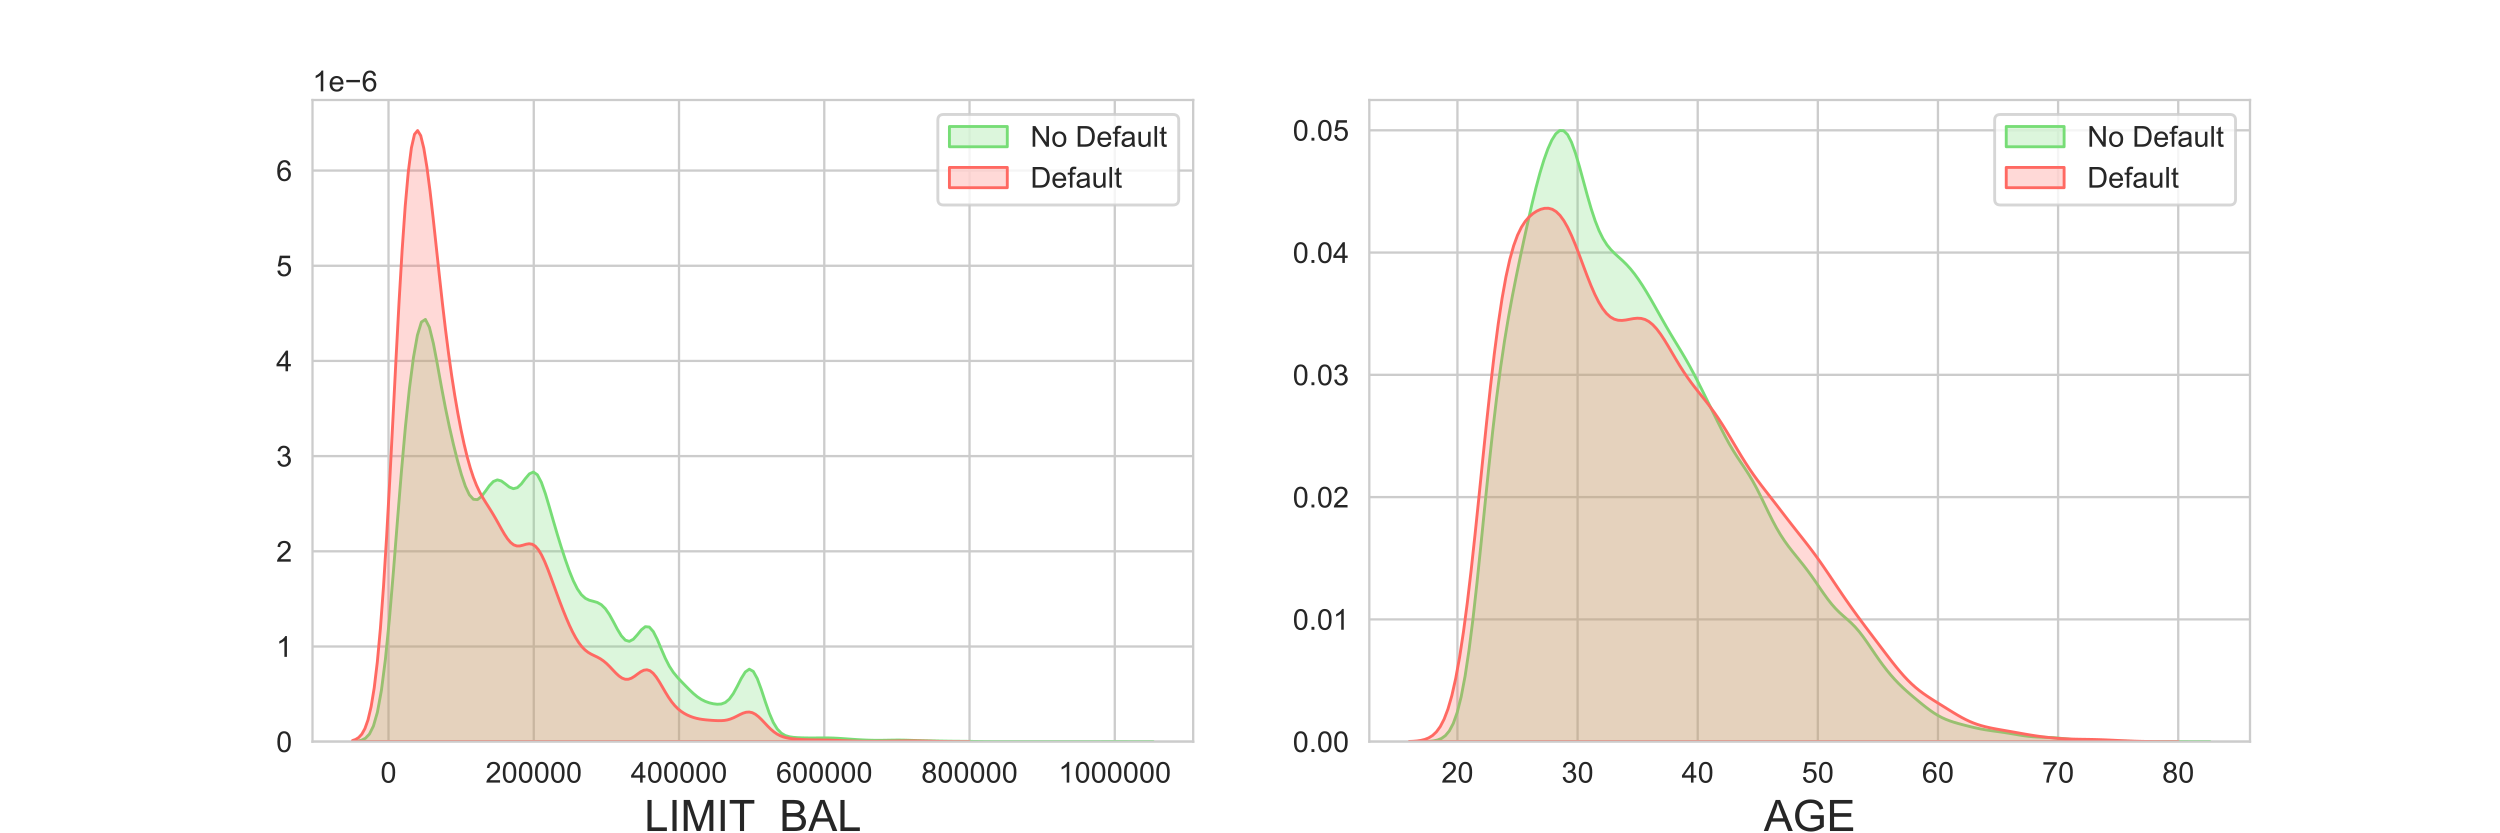 <?xml version="1.0" encoding="utf-8" standalone="no"?>
<!DOCTYPE svg PUBLIC "-//W3C//DTD SVG 1.1//EN"
  "http://www.w3.org/Graphics/SVG/1.1/DTD/svg11.dtd">
<!-- Created with matplotlib (https://matplotlib.org/) -->
<svg height="288pt" version="1.1" viewBox="0 0 864 288" width="864pt" xmlns="http://www.w3.org/2000/svg" xmlns:xlink="http://www.w3.org/1999/xlink">
 <defs>
  <style type="text/css">*{stroke-linecap:butt;stroke-linejoin:round;}</style>
 </defs>
 <g id="figure_1">
  <g id="patch_1">
   <path d="M 0 288 
L 864 288 
L 864 0 
L 0 0 
z
" style="fill:#ffffff;"/>
  </g>
  <g id="axes_1">
   <g id="patch_2">
    <path d="M 108 256.32 
L 412.364 256.32 
L 412.364 34.56 
L 108 34.56 
z
" style="fill:#ffffff;"/>
   </g>
   <g id="matplotlib.axis_1">
    <g id="xtick_1">
     <g id="line2d_1">
      <path clip-path="url(#p210a4eeeba)" d="M 134.271 256.32 
L 134.271 34.56 
" style="fill:none;stroke:#cccccc;stroke-linecap:round;stroke-width:0.8;"/>
     </g>
     <g id="text_1">
      <!-- 0 -->
      <g style="fill:#262626;" transform="translate(131.491 270.478)scale(0.1 -0.1)">
       <defs>
        <path d="M 4.156 35.297 
Q 4.156 48 6.766 55.734 
Q 9.375 63.484 14.516 67.672 
Q 19.672 71.875 27.484 71.875 
Q 33.25 71.875 37.594 69.547 
Q 41.938 67.234 44.766 62.859 
Q 47.609 58.5 49.219 52.219 
Q 50.828 45.953 50.828 35.297 
Q 50.828 22.703 48.234 14.969 
Q 45.656 7.234 40.5 3 
Q 35.359 -1.219 27.484 -1.219 
Q 17.141 -1.219 11.234 6.203 
Q 4.156 15.141 4.156 35.297 
z
M 13.188 35.297 
Q 13.188 17.672 17.312 11.828 
Q 21.438 6 27.484 6 
Q 33.547 6 37.672 11.859 
Q 41.797 17.719 41.797 35.297 
Q 41.797 52.984 37.672 58.781 
Q 33.547 64.594 27.391 64.594 
Q 21.344 64.594 17.719 59.469 
Q 13.188 52.938 13.188 35.297 
z
" id="ArialMT-48"/>
       </defs>
       <use xlink:href="#ArialMT-48"/>
      </g>
     </g>
    </g>
    <g id="xtick_2">
     <g id="line2d_2">
      <path clip-path="url(#p210a4eeeba)" d="M 184.471 256.32 
L 184.471 34.56 
" style="fill:none;stroke:#cccccc;stroke-linecap:round;stroke-width:0.8;"/>
     </g>
     <g id="text_2">
      <!-- 200000 -->
      <g style="fill:#262626;" transform="translate(167.789 270.478)scale(0.1 -0.1)">
       <defs>
        <path d="M 50.344 8.453 
L 50.344 0 
L 3.031 0 
Q 2.938 3.172 4.047 6.109 
Q 5.859 10.938 9.828 15.625 
Q 13.812 20.312 21.344 26.469 
Q 33.016 36.031 37.109 41.625 
Q 41.219 47.219 41.219 52.203 
Q 41.219 57.422 37.469 61 
Q 33.734 64.594 27.734 64.594 
Q 21.391 64.594 17.578 60.781 
Q 13.766 56.984 13.719 50.25 
L 4.688 51.172 
Q 5.609 61.281 11.656 66.578 
Q 17.719 71.875 27.938 71.875 
Q 38.234 71.875 44.234 66.156 
Q 50.25 60.453 50.25 52 
Q 50.25 47.703 48.484 43.547 
Q 46.734 39.406 42.656 34.812 
Q 38.578 30.219 29.109 22.219 
Q 21.188 15.578 18.938 13.203 
Q 16.703 10.844 15.234 8.453 
z
" id="ArialMT-50"/>
       </defs>
       <use xlink:href="#ArialMT-50"/>
       <use x="55.615" xlink:href="#ArialMT-48"/>
       <use x="111.23" xlink:href="#ArialMT-48"/>
       <use x="166.846" xlink:href="#ArialMT-48"/>
       <use x="222.461" xlink:href="#ArialMT-48"/>
       <use x="278.076" xlink:href="#ArialMT-48"/>
      </g>
     </g>
    </g>
    <g id="xtick_3">
     <g id="line2d_3">
      <path clip-path="url(#p210a4eeeba)" d="M 234.672 256.32 
L 234.672 34.56 
" style="fill:none;stroke:#cccccc;stroke-linecap:round;stroke-width:0.8;"/>
     </g>
     <g id="text_3">
      <!-- 400000 -->
      <g style="fill:#262626;" transform="translate(217.989 270.478)scale(0.1 -0.1)">
       <defs>
        <path d="M 32.328 0 
L 32.328 17.141 
L 1.266 17.141 
L 1.266 25.203 
L 33.938 71.578 
L 41.109 71.578 
L 41.109 25.203 
L 50.781 25.203 
L 50.781 17.141 
L 41.109 17.141 
L 41.109 0 
z
M 32.328 25.203 
L 32.328 57.469 
L 9.906 25.203 
z
" id="ArialMT-52"/>
       </defs>
       <use xlink:href="#ArialMT-52"/>
       <use x="55.615" xlink:href="#ArialMT-48"/>
       <use x="111.23" xlink:href="#ArialMT-48"/>
       <use x="166.846" xlink:href="#ArialMT-48"/>
       <use x="222.461" xlink:href="#ArialMT-48"/>
       <use x="278.076" xlink:href="#ArialMT-48"/>
      </g>
     </g>
    </g>
    <g id="xtick_4">
     <g id="line2d_4">
      <path clip-path="url(#p210a4eeeba)" d="M 284.872 256.32 
L 284.872 34.56 
" style="fill:none;stroke:#cccccc;stroke-linecap:round;stroke-width:0.8;"/>
     </g>
     <g id="text_4">
      <!-- 600000 -->
      <g style="fill:#262626;" transform="translate(268.189 270.478)scale(0.1 -0.1)">
       <defs>
        <path d="M 49.75 54.047 
L 41.016 53.375 
Q 39.844 58.547 37.703 60.891 
Q 34.125 64.656 28.906 64.656 
Q 24.703 64.656 21.531 62.312 
Q 17.391 59.281 14.984 53.469 
Q 12.594 47.656 12.5 36.922 
Q 15.672 41.75 20.266 44.094 
Q 24.859 46.438 29.891 46.438 
Q 38.672 46.438 44.844 39.969 
Q 51.031 33.5 51.031 23.25 
Q 51.031 16.5 48.125 10.719 
Q 45.219 4.938 40.141 1.859 
Q 35.062 -1.219 28.609 -1.219 
Q 17.625 -1.219 10.688 6.859 
Q 3.766 14.938 3.766 33.5 
Q 3.766 54.25 11.422 63.672 
Q 18.109 71.875 29.438 71.875 
Q 37.891 71.875 43.281 67.141 
Q 48.688 62.406 49.75 54.047 
z
M 13.875 23.188 
Q 13.875 18.656 15.797 14.5 
Q 17.719 10.359 21.188 8.172 
Q 24.656 6 28.469 6 
Q 34.031 6 38.031 10.484 
Q 42.047 14.984 42.047 22.703 
Q 42.047 30.125 38.078 34.391 
Q 34.125 38.672 28.125 38.672 
Q 22.172 38.672 18.016 34.391 
Q 13.875 30.125 13.875 23.188 
z
" id="ArialMT-54"/>
       </defs>
       <use xlink:href="#ArialMT-54"/>
       <use x="55.615" xlink:href="#ArialMT-48"/>
       <use x="111.23" xlink:href="#ArialMT-48"/>
       <use x="166.846" xlink:href="#ArialMT-48"/>
       <use x="222.461" xlink:href="#ArialMT-48"/>
       <use x="278.076" xlink:href="#ArialMT-48"/>
      </g>
     </g>
    </g>
    <g id="xtick_5">
     <g id="line2d_5">
      <path clip-path="url(#p210a4eeeba)" d="M 335.072 256.32 
L 335.072 34.56 
" style="fill:none;stroke:#cccccc;stroke-linecap:round;stroke-width:0.8;"/>
     </g>
     <g id="text_5">
      <!-- 800000 -->
      <g style="fill:#262626;" transform="translate(318.389 270.478)scale(0.1 -0.1)">
       <defs>
        <path d="M 17.672 38.812 
Q 12.203 40.828 9.562 44.531 
Q 6.938 48.25 6.938 53.422 
Q 6.938 61.234 12.547 66.547 
Q 18.172 71.875 27.484 71.875 
Q 36.859 71.875 42.578 66.422 
Q 48.297 60.984 48.297 53.172 
Q 48.297 48.188 45.672 44.5 
Q 43.062 40.828 37.75 38.812 
Q 44.344 36.672 47.781 31.875 
Q 51.219 27.094 51.219 20.453 
Q 51.219 11.281 44.719 5.031 
Q 38.234 -1.219 27.641 -1.219 
Q 17.047 -1.219 10.547 5.047 
Q 4.047 11.328 4.047 20.703 
Q 4.047 27.688 7.594 32.391 
Q 11.141 37.109 17.672 38.812 
z
M 15.922 53.719 
Q 15.922 48.641 19.188 45.406 
Q 22.469 42.188 27.688 42.188 
Q 32.766 42.188 36.016 45.375 
Q 39.266 48.578 39.266 53.219 
Q 39.266 58.062 35.906 61.359 
Q 32.562 64.656 27.594 64.656 
Q 22.562 64.656 19.234 61.422 
Q 15.922 58.203 15.922 53.719 
z
M 13.094 20.656 
Q 13.094 16.891 14.875 13.375 
Q 16.656 9.859 20.172 7.922 
Q 23.688 6 27.734 6 
Q 34.031 6 38.125 10.047 
Q 42.234 14.109 42.234 20.359 
Q 42.234 26.703 38.016 30.859 
Q 33.797 35.016 27.438 35.016 
Q 21.234 35.016 17.156 30.906 
Q 13.094 26.812 13.094 20.656 
z
" id="ArialMT-56"/>
       </defs>
       <use xlink:href="#ArialMT-56"/>
       <use x="55.615" xlink:href="#ArialMT-48"/>
       <use x="111.23" xlink:href="#ArialMT-48"/>
       <use x="166.846" xlink:href="#ArialMT-48"/>
       <use x="222.461" xlink:href="#ArialMT-48"/>
       <use x="278.076" xlink:href="#ArialMT-48"/>
      </g>
     </g>
    </g>
    <g id="xtick_6">
     <g id="line2d_6">
      <path clip-path="url(#p210a4eeeba)" d="M 385.272 256.32 
L 385.272 34.56 
" style="fill:none;stroke:#cccccc;stroke-linecap:round;stroke-width:0.8;"/>
     </g>
     <g id="text_6">
      <!-- 1000000 -->
      <g style="fill:#262626;" transform="translate(365.809 270.478)scale(0.1 -0.1)">
       <defs>
        <path d="M 37.25 0 
L 28.469 0 
L 28.469 56 
Q 25.297 52.984 20.141 49.953 
Q 14.984 46.922 10.891 45.406 
L 10.891 53.906 
Q 18.266 57.375 23.781 62.297 
Q 29.297 67.234 31.594 71.875 
L 37.25 71.875 
z
" id="ArialMT-49"/>
       </defs>
       <use xlink:href="#ArialMT-49"/>
       <use x="55.615" xlink:href="#ArialMT-48"/>
       <use x="111.23" xlink:href="#ArialMT-48"/>
       <use x="166.846" xlink:href="#ArialMT-48"/>
       <use x="222.461" xlink:href="#ArialMT-48"/>
       <use x="278.076" xlink:href="#ArialMT-48"/>
       <use x="333.691" xlink:href="#ArialMT-48"/>
      </g>
     </g>
    </g>
    <g id="text_7">
     <!-- LIMIT_BAL -->
     <g style="fill:#262626;" transform="translate(222.669 287.202)scale(0.15 -0.15)">
      <defs>
       <path d="M 7.328 0 
L 7.328 71.578 
L 16.797 71.578 
L 16.797 8.453 
L 52.047 8.453 
L 52.047 0 
z
" id="ArialMT-76"/>
       <path d="M 9.328 0 
L 9.328 71.578 
L 18.797 71.578 
L 18.797 0 
z
" id="ArialMT-73"/>
       <path d="M 7.422 0 
L 7.422 71.578 
L 21.688 71.578 
L 38.625 20.906 
Q 40.969 13.812 42.047 10.297 
Q 43.266 14.203 45.844 21.781 
L 62.984 71.578 
L 75.734 71.578 
L 75.734 0 
L 66.609 0 
L 66.609 59.906 
L 45.797 0 
L 37.25 0 
L 16.547 60.938 
L 16.547 0 
z
" id="ArialMT-77"/>
       <path d="M 25.922 0 
L 25.922 63.141 
L 2.344 63.141 
L 2.344 71.578 
L 59.078 71.578 
L 59.078 63.141 
L 35.406 63.141 
L 35.406 0 
z
" id="ArialMT-84"/>
       <path d="M -1.516 -19.875 
L -1.516 -13.531 
L 56.734 -13.531 
L 56.734 -19.875 
z
" id="ArialMT-95"/>
       <path d="M 7.328 0 
L 7.328 71.578 
L 34.188 71.578 
Q 42.391 71.578 47.344 69.406 
Q 52.297 67.234 55.094 62.719 
Q 57.906 58.203 57.906 53.266 
Q 57.906 48.688 55.422 44.625 
Q 52.938 40.578 47.906 38.094 
Q 54.391 36.188 57.875 31.594 
Q 61.375 27 61.375 20.75 
Q 61.375 15.719 59.25 11.391 
Q 57.125 7.078 54 4.734 
Q 50.875 2.391 46.156 1.188 
Q 41.453 0 34.625 0 
z
M 16.797 41.5 
L 32.281 41.5 
Q 38.578 41.5 41.312 42.328 
Q 44.922 43.406 46.75 45.891 
Q 48.578 48.391 48.578 52.156 
Q 48.578 55.719 46.875 58.422 
Q 45.172 61.141 41.984 62.141 
Q 38.812 63.141 31.109 63.141 
L 16.797 63.141 
z
M 16.797 8.453 
L 34.625 8.453 
Q 39.203 8.453 41.062 8.797 
Q 44.344 9.375 46.531 10.734 
Q 48.734 12.109 50.141 14.719 
Q 51.562 17.328 51.562 20.75 
Q 51.562 24.75 49.516 27.703 
Q 47.469 30.672 43.828 31.859 
Q 40.188 33.062 33.344 33.062 
L 16.797 33.062 
z
" id="ArialMT-66"/>
       <path d="M -0.141 0 
L 27.344 71.578 
L 37.547 71.578 
L 66.844 0 
L 56.062 0 
L 47.703 21.688 
L 17.781 21.688 
L 9.906 0 
z
M 20.516 29.391 
L 44.781 29.391 
L 37.312 49.219 
Q 33.891 58.25 32.234 64.062 
Q 30.859 57.172 28.375 50.391 
z
" id="ArialMT-65"/>
      </defs>
      <use xlink:href="#ArialMT-76"/>
      <use x="55.615" xlink:href="#ArialMT-73"/>
      <use x="83.398" xlink:href="#ArialMT-77"/>
      <use x="166.699" xlink:href="#ArialMT-73"/>
      <use x="194.482" xlink:href="#ArialMT-84"/>
      <use x="255.566" xlink:href="#ArialMT-95"/>
      <use x="311.182" xlink:href="#ArialMT-66"/>
      <use x="377.881" xlink:href="#ArialMT-65"/>
      <use x="444.58" xlink:href="#ArialMT-76"/>
     </g>
    </g>
   </g>
   <g id="matplotlib.axis_2">
    <g id="ytick_1">
     <g id="line2d_7">
      <path clip-path="url(#p210a4eeeba)" d="M 108 256.32 
L 412.364 256.32 
" style="fill:none;stroke:#cccccc;stroke-linecap:round;stroke-width:0.8;"/>
     </g>
     <g id="text_8">
      <!-- 0 -->
      <g style="fill:#262626;" transform="translate(95.439 259.899)scale(0.1 -0.1)">
       <use xlink:href="#ArialMT-48"/>
      </g>
     </g>
    </g>
    <g id="ytick_2">
     <g id="line2d_8">
      <path clip-path="url(#p210a4eeeba)" d="M 108 223.425 
L 412.364 223.425 
" style="fill:none;stroke:#cccccc;stroke-linecap:round;stroke-width:0.8;"/>
     </g>
     <g id="text_9">
      <!-- 1 -->
      <g style="fill:#262626;" transform="translate(95.439 227.003)scale(0.1 -0.1)">
       <use xlink:href="#ArialMT-49"/>
      </g>
     </g>
    </g>
    <g id="ytick_3">
     <g id="line2d_9">
      <path clip-path="url(#p210a4eeeba)" d="M 108 190.529 
L 412.364 190.529 
" style="fill:none;stroke:#cccccc;stroke-linecap:round;stroke-width:0.8;"/>
     </g>
     <g id="text_10">
      <!-- 2 -->
      <g style="fill:#262626;" transform="translate(95.439 194.108)scale(0.1 -0.1)">
       <use xlink:href="#ArialMT-50"/>
      </g>
     </g>
    </g>
    <g id="ytick_4">
     <g id="line2d_10">
      <path clip-path="url(#p210a4eeeba)" d="M 108 157.634 
L 412.364 157.634 
" style="fill:none;stroke:#cccccc;stroke-linecap:round;stroke-width:0.8;"/>
     </g>
     <g id="text_11">
      <!-- 3 -->
      <g style="fill:#262626;" transform="translate(95.439 161.213)scale(0.1 -0.1)">
       <defs>
        <path d="M 4.203 18.891 
L 12.984 20.062 
Q 14.5 12.594 18.141 9.297 
Q 21.781 6 27 6 
Q 33.203 6 37.469 10.297 
Q 41.75 14.594 41.75 20.953 
Q 41.75 27 37.797 30.922 
Q 33.844 34.859 27.734 34.859 
Q 25.25 34.859 21.531 33.891 
L 22.516 41.609 
Q 23.391 41.5 23.922 41.5 
Q 29.547 41.5 34.031 44.422 
Q 38.531 47.359 38.531 53.469 
Q 38.531 58.297 35.25 61.469 
Q 31.984 64.656 26.812 64.656 
Q 21.688 64.656 18.266 61.422 
Q 14.844 58.203 13.875 51.766 
L 5.078 53.328 
Q 6.688 62.156 12.391 67.016 
Q 18.109 71.875 26.609 71.875 
Q 32.469 71.875 37.391 69.359 
Q 42.328 66.844 44.938 62.5 
Q 47.562 58.156 47.562 53.266 
Q 47.562 48.641 45.062 44.828 
Q 42.578 41.016 37.703 38.766 
Q 44.047 37.312 47.562 32.688 
Q 51.078 28.078 51.078 21.141 
Q 51.078 11.766 44.234 5.25 
Q 37.406 -1.266 26.953 -1.266 
Q 17.531 -1.266 11.297 4.344 
Q 5.078 9.969 4.203 18.891 
z
" id="ArialMT-51"/>
       </defs>
       <use xlink:href="#ArialMT-51"/>
      </g>
     </g>
    </g>
    <g id="ytick_5">
     <g id="line2d_11">
      <path clip-path="url(#p210a4eeeba)" d="M 108 124.738 
L 412.364 124.738 
" style="fill:none;stroke:#cccccc;stroke-linecap:round;stroke-width:0.8;"/>
     </g>
     <g id="text_12">
      <!-- 4 -->
      <g style="fill:#262626;" transform="translate(95.439 128.317)scale(0.1 -0.1)">
       <use xlink:href="#ArialMT-52"/>
      </g>
     </g>
    </g>
    <g id="ytick_6">
     <g id="line2d_12">
      <path clip-path="url(#p210a4eeeba)" d="M 108 91.843 
L 412.364 91.843 
" style="fill:none;stroke:#cccccc;stroke-linecap:round;stroke-width:0.8;"/>
     </g>
     <g id="text_13">
      <!-- 5 -->
      <g style="fill:#262626;" transform="translate(95.439 95.422)scale(0.1 -0.1)">
       <defs>
        <path d="M 4.156 18.75 
L 13.375 19.531 
Q 14.406 12.797 18.141 9.391 
Q 21.875 6 27.156 6 
Q 33.5 6 37.891 10.781 
Q 42.281 15.578 42.281 23.484 
Q 42.281 31 38.062 35.344 
Q 33.844 39.703 27 39.703 
Q 22.75 39.703 19.328 37.766 
Q 15.922 35.844 13.969 32.766 
L 5.719 33.844 
L 12.641 70.609 
L 48.25 70.609 
L 48.25 62.203 
L 19.672 62.203 
L 15.828 42.969 
Q 22.266 47.469 29.344 47.469 
Q 38.719 47.469 45.156 40.969 
Q 51.609 34.469 51.609 24.266 
Q 51.609 14.547 45.953 7.469 
Q 39.062 -1.219 27.156 -1.219 
Q 17.391 -1.219 11.203 4.25 
Q 5.031 9.719 4.156 18.75 
z
" id="ArialMT-53"/>
       </defs>
       <use xlink:href="#ArialMT-53"/>
      </g>
     </g>
    </g>
    <g id="ytick_7">
     <g id="line2d_13">
      <path clip-path="url(#p210a4eeeba)" d="M 108 58.947 
L 412.364 58.947 
" style="fill:none;stroke:#cccccc;stroke-linecap:round;stroke-width:0.8;"/>
     </g>
     <g id="text_14">
      <!-- 6 -->
      <g style="fill:#262626;" transform="translate(95.439 62.526)scale(0.1 -0.1)">
       <use xlink:href="#ArialMT-54"/>
      </g>
     </g>
    </g>
    <g id="text_15">
     <!-- 1e−6 -->
     <g style="fill:#262626;" transform="translate(108 31.56)scale(0.1 -0.1)">
      <defs>
       <path d="M 42.094 16.703 
L 51.172 15.578 
Q 49.031 7.625 43.219 3.219 
Q 37.406 -1.172 28.375 -1.172 
Q 17 -1.172 10.328 5.828 
Q 3.656 12.844 3.656 25.484 
Q 3.656 38.578 10.391 45.797 
Q 17.141 53.031 27.875 53.031 
Q 38.281 53.031 44.875 45.953 
Q 51.469 38.875 51.469 26.031 
Q 51.469 25.25 51.422 23.688 
L 12.75 23.688 
Q 13.234 15.141 17.578 10.594 
Q 21.922 6.062 28.422 6.062 
Q 33.25 6.062 36.672 8.594 
Q 40.094 11.141 42.094 16.703 
z
M 13.234 30.906 
L 42.188 30.906 
Q 41.609 37.453 38.875 40.719 
Q 34.672 45.797 27.984 45.797 
Q 21.922 45.797 17.797 41.75 
Q 13.672 37.703 13.234 30.906 
z
" id="ArialMT-101"/>
       <path d="M 52.828 31.203 
L 5.562 31.203 
L 5.562 39.406 
L 52.828 39.406 
z
" id="ArialMT-8722"/>
      </defs>
      <use xlink:href="#ArialMT-49"/>
      <use x="55.615" xlink:href="#ArialMT-101"/>
      <use x="111.23" xlink:href="#ArialMT-8722"/>
      <use x="169.629" xlink:href="#ArialMT-54"/>
     </g>
    </g>
   </g>
   <g id="PolyCollection_1">
    <defs>
     <path d="M 123.525 -31.862 
L 123.525 -31.68 
L 124.906 -31.68 
L 126.288 -31.68 
L 127.67 -31.68 
L 129.052 -31.68 
L 130.434 -31.68 
L 131.816 -31.68 
L 133.198 -31.68 
L 134.58 -31.68 
L 135.962 -31.68 
L 137.344 -31.68 
L 138.726 -31.68 
L 140.108 -31.68 
L 141.49 -31.68 
L 142.872 -31.68 
L 144.253 -31.68 
L 145.635 -31.68 
L 147.017 -31.68 
L 148.399 -31.68 
L 149.781 -31.68 
L 151.163 -31.68 
L 152.545 -31.68 
L 153.927 -31.68 
L 155.309 -31.68 
L 156.691 -31.68 
L 158.073 -31.68 
L 159.455 -31.68 
L 160.837 -31.68 
L 162.219 -31.68 
L 163.601 -31.68 
L 164.982 -31.68 
L 166.364 -31.68 
L 167.746 -31.68 
L 169.128 -31.68 
L 170.51 -31.68 
L 171.892 -31.68 
L 173.274 -31.68 
L 174.656 -31.68 
L 176.038 -31.68 
L 177.42 -31.68 
L 178.802 -31.68 
L 180.184 -31.68 
L 181.566 -31.68 
L 182.948 -31.68 
L 184.33 -31.68 
L 185.711 -31.68 
L 187.093 -31.68 
L 188.475 -31.68 
L 189.857 -31.68 
L 191.239 -31.68 
L 192.621 -31.68 
L 194.003 -31.68 
L 195.385 -31.68 
L 196.767 -31.68 
L 198.149 -31.68 
L 199.531 -31.68 
L 200.913 -31.68 
L 202.295 -31.68 
L 203.677 -31.68 
L 205.058 -31.68 
L 206.44 -31.68 
L 207.822 -31.68 
L 209.204 -31.68 
L 210.586 -31.68 
L 211.968 -31.68 
L 213.35 -31.68 
L 214.732 -31.68 
L 216.114 -31.68 
L 217.496 -31.68 
L 218.878 -31.68 
L 220.26 -31.68 
L 221.642 -31.68 
L 223.024 -31.68 
L 224.406 -31.68 
L 225.787 -31.68 
L 227.169 -31.68 
L 228.551 -31.68 
L 229.933 -31.68 
L 231.315 -31.68 
L 232.697 -31.68 
L 234.079 -31.68 
L 235.461 -31.68 
L 236.843 -31.68 
L 238.225 -31.68 
L 239.607 -31.68 
L 240.989 -31.68 
L 242.371 -31.68 
L 243.753 -31.68 
L 245.134 -31.68 
L 246.516 -31.68 
L 247.898 -31.68 
L 249.28 -31.68 
L 250.662 -31.68 
L 252.044 -31.68 
L 253.426 -31.68 
L 254.808 -31.68 
L 256.19 -31.68 
L 257.572 -31.68 
L 258.954 -31.68 
L 260.336 -31.68 
L 261.718 -31.68 
L 263.1 -31.68 
L 264.482 -31.68 
L 265.863 -31.68 
L 267.245 -31.68 
L 268.627 -31.68 
L 270.009 -31.68 
L 271.391 -31.68 
L 272.773 -31.68 
L 274.155 -31.68 
L 275.537 -31.68 
L 276.919 -31.68 
L 278.301 -31.68 
L 279.683 -31.68 
L 281.065 -31.68 
L 282.447 -31.68 
L 283.829 -31.68 
L 285.211 -31.68 
L 286.592 -31.68 
L 287.974 -31.68 
L 289.356 -31.68 
L 290.738 -31.68 
L 292.12 -31.68 
L 293.502 -31.68 
L 294.884 -31.68 
L 296.266 -31.68 
L 297.648 -31.68 
L 299.03 -31.68 
L 300.412 -31.68 
L 301.794 -31.68 
L 303.176 -31.68 
L 304.558 -31.68 
L 305.939 -31.68 
L 307.321 -31.68 
L 308.703 -31.68 
L 310.085 -31.68 
L 311.467 -31.68 
L 312.849 -31.68 
L 314.231 -31.68 
L 315.613 -31.68 
L 316.995 -31.68 
L 318.377 -31.68 
L 319.759 -31.68 
L 321.141 -31.68 
L 322.523 -31.68 
L 323.905 -31.68 
L 325.287 -31.68 
L 326.668 -31.68 
L 328.05 -31.68 
L 329.432 -31.68 
L 330.814 -31.68 
L 332.196 -31.68 
L 333.578 -31.68 
L 334.96 -31.68 
L 336.342 -31.68 
L 337.724 -31.68 
L 339.106 -31.68 
L 340.488 -31.68 
L 341.87 -31.68 
L 343.252 -31.68 
L 344.634 -31.68 
L 346.016 -31.68 
L 347.397 -31.68 
L 348.779 -31.68 
L 350.161 -31.68 
L 351.543 -31.68 
L 352.925 -31.68 
L 354.307 -31.68 
L 355.689 -31.68 
L 357.071 -31.68 
L 358.453 -31.68 
L 359.835 -31.68 
L 361.217 -31.68 
L 362.599 -31.68 
L 363.981 -31.68 
L 365.363 -31.68 
L 366.744 -31.68 
L 368.126 -31.68 
L 369.508 -31.68 
L 370.89 -31.68 
L 372.272 -31.68 
L 373.654 -31.68 
L 375.036 -31.68 
L 376.418 -31.68 
L 377.8 -31.68 
L 379.182 -31.68 
L 380.564 -31.68 
L 381.946 -31.68 
L 383.328 -31.68 
L 384.71 -31.68 
L 386.092 -31.68 
L 387.473 -31.68 
L 388.855 -31.68 
L 390.237 -31.68 
L 391.619 -31.68 
L 393.001 -31.68 
L 394.383 -31.68 
L 395.765 -31.68 
L 397.147 -31.68 
L 398.529 -31.68 
L 398.529 -31.68 
L 398.529 -31.68 
L 397.147 -31.681 
L 395.765 -31.682 
L 394.383 -31.684 
L 393.001 -31.687 
L 391.619 -31.691 
L 390.237 -31.697 
L 388.855 -31.703 
L 387.473 -31.708 
L 386.092 -31.711 
L 384.71 -31.712 
L 383.328 -31.709 
L 381.946 -31.704 
L 380.564 -31.698 
L 379.182 -31.692 
L 377.8 -31.688 
L 376.418 -31.684 
L 375.036 -31.682 
L 373.654 -31.681 
L 372.272 -31.68 
L 370.89 -31.68 
L 369.508 -31.68 
L 368.126 -31.68 
L 366.744 -31.68 
L 365.363 -31.68 
L 363.981 -31.68 
L 362.599 -31.68 
L 361.217 -31.68 
L 359.835 -31.68 
L 358.453 -31.68 
L 357.071 -31.68 
L 355.689 -31.68 
L 354.307 -31.68 
L 352.925 -31.68 
L 351.543 -31.68 
L 350.161 -31.68 
L 348.779 -31.681 
L 347.397 -31.681 
L 346.016 -31.683 
L 344.634 -31.686 
L 343.252 -31.692 
L 341.87 -31.701 
L 340.488 -31.714 
L 339.106 -31.73 
L 337.724 -31.748 
L 336.342 -31.767 
L 334.96 -31.783 
L 333.578 -31.798 
L 332.196 -31.81 
L 330.814 -31.821 
L 329.432 -31.834 
L 328.05 -31.85 
L 326.668 -31.871 
L 325.287 -31.894 
L 323.905 -31.919 
L 322.523 -31.943 
L 321.141 -31.967 
L 319.759 -31.993 
L 318.377 -32.024 
L 316.995 -32.064 
L 315.613 -32.112 
L 314.231 -32.16 
L 312.849 -32.202 
L 311.467 -32.228 
L 310.085 -32.234 
L 308.703 -32.221 
L 307.321 -32.197 
L 305.939 -32.17 
L 304.558 -32.151 
L 303.176 -32.147 
L 301.794 -32.16 
L 300.412 -32.192 
L 299.03 -32.242 
L 297.648 -32.31 
L 296.266 -32.391 
L 294.884 -32.482 
L 293.502 -32.58 
L 292.12 -32.681 
L 290.738 -32.777 
L 289.356 -32.861 
L 287.974 -32.927 
L 286.592 -32.968 
L 285.211 -32.984 
L 283.829 -32.981 
L 282.447 -32.969 
L 281.065 -32.96 
L 279.683 -32.961 
L 278.301 -32.978 
L 276.919 -33.014 
L 275.537 -33.072 
L 274.155 -33.177 
L 272.773 -33.384 
L 271.391 -33.803 
L 270.009 -34.616 
L 268.627 -36.052 
L 267.245 -38.331 
L 265.863 -41.538 
L 264.482 -45.504 
L 263.1 -49.731 
L 261.718 -53.472 
L 260.336 -55.964 
L 258.954 -56.727 
L 257.572 -55.763 
L 256.19 -53.551 
L 254.808 -50.825 
L 253.426 -48.286 
L 252.044 -46.375 
L 250.662 -45.217 
L 249.28 -44.698 
L 247.898 -44.612 
L 246.516 -44.777 
L 245.134 -45.104 
L 243.753 -45.591 
L 242.371 -46.278 
L 240.989 -47.2 
L 239.607 -48.347 
L 238.225 -49.661 
L 236.843 -51.057 
L 235.461 -52.479 
L 234.079 -53.959 
L 232.697 -55.65 
L 231.315 -57.773 
L 229.933 -60.48 
L 228.551 -63.684 
L 227.169 -66.975 
L 225.787 -69.712 
L 224.406 -71.288 
L 223.024 -71.423 
L 221.642 -70.324 
L 220.26 -68.613 
L 218.878 -67.072 
L 217.496 -66.346 
L 216.114 -66.758 
L 214.732 -68.268 
L 213.35 -70.556 
L 211.968 -73.168 
L 210.586 -75.646 
L 209.204 -77.647 
L 207.822 -79.011 
L 206.44 -79.784 
L 205.058 -80.189 
L 203.677 -80.552 
L 202.295 -81.223 
L 200.913 -82.482 
L 199.531 -84.489 
L 198.149 -87.256 
L 196.767 -90.675 
L 195.385 -94.573 
L 194.003 -98.799 
L 192.621 -103.276 
L 191.239 -107.973 
L 189.857 -112.788 
L 188.475 -117.414 
L 187.093 -121.321 
L 185.711 -123.92 
L 184.33 -124.856 
L 182.948 -124.227 
L 181.566 -122.595 
L 180.184 -120.764 
L 178.802 -119.467 
L 177.42 -119.108 
L 176.038 -119.668 
L 174.656 -120.754 
L 173.274 -121.771 
L 171.892 -122.156 
L 170.51 -121.594 
L 169.128 -120.141 
L 167.746 -118.205 
L 166.364 -116.392 
L 164.982 -115.32 
L 163.601 -115.448 
L 162.219 -116.994 
L 160.837 -119.927 
L 159.455 -124.016 
L 158.073 -128.949 
L 156.691 -134.466 
L 155.309 -140.484 
L 153.927 -147.092 
L 152.545 -154.361 
L 151.163 -162.03 
L 149.781 -169.29 
L 148.399 -174.895 
L 147.017 -177.607 
L 145.635 -176.7 
L 144.253 -172.136 
L 142.872 -164.312 
L 141.49 -153.656 
L 140.108 -140.434 
L 138.726 -124.948 
L 137.344 -107.88 
L 135.962 -90.431 
L 134.58 -74.087 
L 133.198 -60.161 
L 131.816 -49.4 
L 130.434 -41.861 
L 129.052 -37.07 
L 127.67 -34.305 
L 126.288 -32.855 
L 124.906 -32.163 
L 123.525 -31.862 
z
" id="mec8c414c31" style="stroke:#77dd76;"/>
    </defs>
    <g clip-path="url(#p210a4eeeba)">
     <use style="fill:#77dd76;fill-opacity:0.25;stroke:#77dd76;" x="0" xlink:href="#mec8c414c31" y="288"/>
    </g>
   </g>
   <g id="PolyCollection_2">
    <defs>
     <path d="M 121.835 -32.067 
L 121.835 -31.68 
L 122.906 -31.68 
L 123.977 -31.68 
L 125.048 -31.68 
L 126.119 -31.68 
L 127.19 -31.68 
L 128.261 -31.68 
L 129.332 -31.68 
L 130.403 -31.68 
L 131.473 -31.68 
L 132.544 -31.68 
L 133.615 -31.68 
L 134.686 -31.68 
L 135.757 -31.68 
L 136.828 -31.68 
L 137.899 -31.68 
L 138.97 -31.68 
L 140.041 -31.68 
L 141.112 -31.68 
L 142.183 -31.68 
L 143.254 -31.68 
L 144.325 -31.68 
L 145.396 -31.68 
L 146.467 -31.68 
L 147.538 -31.68 
L 148.609 -31.68 
L 149.68 -31.68 
L 150.751 -31.68 
L 151.822 -31.68 
L 152.893 -31.68 
L 153.964 -31.68 
L 155.035 -31.68 
L 156.106 -31.68 
L 157.177 -31.68 
L 158.248 -31.68 
L 159.319 -31.68 
L 160.39 -31.68 
L 161.461 -31.68 
L 162.532 -31.68 
L 163.603 -31.68 
L 164.674 -31.68 
L 165.745 -31.68 
L 166.816 -31.68 
L 167.887 -31.68 
L 168.958 -31.68 
L 170.029 -31.68 
L 171.099 -31.68 
L 172.17 -31.68 
L 173.241 -31.68 
L 174.312 -31.68 
L 175.383 -31.68 
L 176.454 -31.68 
L 177.525 -31.68 
L 178.596 -31.68 
L 179.667 -31.68 
L 180.738 -31.68 
L 181.809 -31.68 
L 182.88 -31.68 
L 183.951 -31.68 
L 185.022 -31.68 
L 186.093 -31.68 
L 187.164 -31.68 
L 188.235 -31.68 
L 189.306 -31.68 
L 190.377 -31.68 
L 191.448 -31.68 
L 192.519 -31.68 
L 193.59 -31.68 
L 194.661 -31.68 
L 195.732 -31.68 
L 196.803 -31.68 
L 197.874 -31.68 
L 198.945 -31.68 
L 200.016 -31.68 
L 201.087 -31.68 
L 202.158 -31.68 
L 203.229 -31.68 
L 204.3 -31.68 
L 205.371 -31.68 
L 206.442 -31.68 
L 207.513 -31.68 
L 208.584 -31.68 
L 209.655 -31.68 
L 210.726 -31.68 
L 211.796 -31.68 
L 212.867 -31.68 
L 213.938 -31.68 
L 215.009 -31.68 
L 216.08 -31.68 
L 217.151 -31.68 
L 218.222 -31.68 
L 219.293 -31.68 
L 220.364 -31.68 
L 221.435 -31.68 
L 222.506 -31.68 
L 223.577 -31.68 
L 224.648 -31.68 
L 225.719 -31.68 
L 226.79 -31.68 
L 227.861 -31.68 
L 228.932 -31.68 
L 230.003 -31.68 
L 231.074 -31.68 
L 232.145 -31.68 
L 233.216 -31.68 
L 234.287 -31.68 
L 235.358 -31.68 
L 236.429 -31.68 
L 237.5 -31.68 
L 238.571 -31.68 
L 239.642 -31.68 
L 240.713 -31.68 
L 241.784 -31.68 
L 242.855 -31.68 
L 243.926 -31.68 
L 244.997 -31.68 
L 246.068 -31.68 
L 247.139 -31.68 
L 248.21 -31.68 
L 249.281 -31.68 
L 250.352 -31.68 
L 251.423 -31.68 
L 252.493 -31.68 
L 253.564 -31.68 
L 254.635 -31.68 
L 255.706 -31.68 
L 256.777 -31.68 
L 257.848 -31.68 
L 258.919 -31.68 
L 259.99 -31.68 
L 261.061 -31.68 
L 262.132 -31.68 
L 263.203 -31.68 
L 264.274 -31.68 
L 265.345 -31.68 
L 266.416 -31.68 
L 267.487 -31.68 
L 268.558 -31.68 
L 269.629 -31.68 
L 270.7 -31.68 
L 271.771 -31.68 
L 272.842 -31.68 
L 273.913 -31.68 
L 274.984 -31.68 
L 276.055 -31.68 
L 277.126 -31.68 
L 278.197 -31.68 
L 279.268 -31.68 
L 280.339 -31.68 
L 281.41 -31.68 
L 282.481 -31.68 
L 283.552 -31.68 
L 284.623 -31.68 
L 285.694 -31.68 
L 286.765 -31.68 
L 287.836 -31.68 
L 288.907 -31.68 
L 289.978 -31.68 
L 291.049 -31.68 
L 292.12 -31.68 
L 293.19 -31.68 
L 294.261 -31.68 
L 295.332 -31.68 
L 296.403 -31.68 
L 297.474 -31.68 
L 298.545 -31.68 
L 299.616 -31.68 
L 300.687 -31.68 
L 301.758 -31.68 
L 302.829 -31.68 
L 303.9 -31.68 
L 304.971 -31.68 
L 306.042 -31.68 
L 307.113 -31.68 
L 308.184 -31.68 
L 309.255 -31.68 
L 310.326 -31.68 
L 311.397 -31.68 
L 312.468 -31.68 
L 313.539 -31.68 
L 314.61 -31.68 
L 315.681 -31.68 
L 316.752 -31.68 
L 317.823 -31.68 
L 318.894 -31.68 
L 319.965 -31.68 
L 321.036 -31.68 
L 322.107 -31.68 
L 323.178 -31.68 
L 324.249 -31.68 
L 325.32 -31.68 
L 326.391 -31.68 
L 327.462 -31.68 
L 328.533 -31.68 
L 329.604 -31.68 
L 330.675 -31.68 
L 331.746 -31.68 
L 332.817 -31.68 
L 333.887 -31.68 
L 334.958 -31.68 
L 334.958 -31.681 
L 334.958 -31.681 
L 333.887 -31.682 
L 332.817 -31.684 
L 331.746 -31.687 
L 330.675 -31.691 
L 329.604 -31.697 
L 328.533 -31.706 
L 327.462 -31.718 
L 326.391 -31.733 
L 325.32 -31.752 
L 324.249 -31.773 
L 323.178 -31.797 
L 322.107 -31.823 
L 321.036 -31.849 
L 319.965 -31.873 
L 318.894 -31.896 
L 317.823 -31.915 
L 316.752 -31.929 
L 315.681 -31.938 
L 314.61 -31.941 
L 313.539 -31.938 
L 312.468 -31.931 
L 311.397 -31.92 
L 310.326 -31.906 
L 309.255 -31.891 
L 308.184 -31.875 
L 307.113 -31.86 
L 306.042 -31.845 
L 304.971 -31.831 
L 303.9 -31.818 
L 302.829 -31.807 
L 301.758 -31.798 
L 300.687 -31.793 
L 299.616 -31.794 
L 298.545 -31.802 
L 297.474 -31.818 
L 296.403 -31.841 
L 295.332 -31.872 
L 294.261 -31.909 
L 293.19 -31.951 
L 292.12 -31.997 
L 291.049 -32.044 
L 289.978 -32.092 
L 288.907 -32.137 
L 287.836 -32.178 
L 286.765 -32.213 
L 285.694 -32.24 
L 284.623 -32.261 
L 283.552 -32.275 
L 282.481 -32.286 
L 281.41 -32.298 
L 280.339 -32.314 
L 279.268 -32.339 
L 278.197 -32.376 
L 277.126 -32.427 
L 276.055 -32.493 
L 274.984 -32.577 
L 273.913 -32.685 
L 272.842 -32.83 
L 271.771 -33.035 
L 270.7 -33.327 
L 269.629 -33.74 
L 268.558 -34.306 
L 267.487 -35.046 
L 266.416 -35.959 
L 265.345 -37.016 
L 264.274 -38.157 
L 263.203 -39.294 
L 262.132 -40.325 
L 261.061 -41.151 
L 259.99 -41.697 
L 258.919 -41.925 
L 257.848 -41.849 
L 256.777 -41.524 
L 255.706 -41.037 
L 254.635 -40.485 
L 253.564 -39.958 
L 252.493 -39.522 
L 251.423 -39.21 
L 250.352 -39.024 
L 249.281 -38.945 
L 248.21 -38.941 
L 247.139 -38.983 
L 246.068 -39.047 
L 244.997 -39.125 
L 243.926 -39.221 
L 242.855 -39.346 
L 241.784 -39.516 
L 240.713 -39.746 
L 239.642 -40.046 
L 238.571 -40.426 
L 237.5 -40.896 
L 236.429 -41.472 
L 235.358 -42.179 
L 234.287 -43.052 
L 233.216 -44.128 
L 232.145 -45.434 
L 231.074 -46.973 
L 230.003 -48.707 
L 228.932 -50.552 
L 227.861 -52.376 
L 226.79 -54.021 
L 225.719 -55.331 
L 224.648 -56.185 
L 223.577 -56.524 
L 222.506 -56.374 
L 221.435 -55.837 
L 220.364 -55.073 
L 219.293 -54.273 
L 218.222 -53.617 
L 217.151 -53.247 
L 216.08 -53.247 
L 215.009 -53.635 
L 213.938 -54.366 
L 212.867 -55.35 
L 211.796 -56.471 
L 210.726 -57.61 
L 209.655 -58.665 
L 208.584 -59.571 
L 207.513 -60.306 
L 206.442 -60.897 
L 205.371 -61.409 
L 204.3 -61.933 
L 203.229 -62.568 
L 202.158 -63.403 
L 201.087 -64.504 
L 200.016 -65.909 
L 198.945 -67.622 
L 197.874 -69.625 
L 196.803 -71.88 
L 195.732 -74.346 
L 194.661 -76.984 
L 193.59 -79.757 
L 192.519 -82.632 
L 191.448 -85.567 
L 190.377 -88.497 
L 189.306 -91.329 
L 188.235 -93.944 
L 187.164 -96.207 
L 186.093 -97.997 
L 185.022 -99.234 
L 183.951 -99.905 
L 182.88 -100.082 
L 181.809 -99.909 
L 180.738 -99.584 
L 179.667 -99.322 
L 178.596 -99.315 
L 177.525 -99.701 
L 176.454 -100.539 
L 175.383 -101.812 
L 174.312 -103.433 
L 173.241 -105.277 
L 172.17 -107.207 
L 171.099 -109.111 
L 170.029 -110.923 
L 168.958 -112.641 
L 167.887 -114.321 
L 166.816 -116.068 
L 165.745 -118.016 
L 164.674 -120.297 
L 163.603 -123.026 
L 162.532 -126.281 
L 161.461 -130.105 
L 160.39 -134.51 
L 159.319 -139.499 
L 158.248 -145.079 
L 157.177 -151.278 
L 156.106 -158.151 
L 155.035 -165.756 
L 153.964 -174.128 
L 152.893 -183.227 
L 151.822 -192.908 
L 150.751 -202.891 
L 149.68 -212.776 
L 148.609 -222.073 
L 147.538 -230.247 
L 146.467 -236.769 
L 145.396 -241.134 
L 144.325 -242.88 
L 143.254 -241.59 
L 142.183 -236.919 
L 141.112 -228.641 
L 140.041 -216.733 
L 138.97 -201.444 
L 137.899 -183.345 
L 136.828 -163.302 
L 135.757 -142.394 
L 134.686 -121.767 
L 133.615 -102.473 
L 132.544 -85.334 
L 131.473 -70.855 
L 130.403 -59.211 
L 129.332 -50.289 
L 128.261 -43.771 
L 127.19 -39.227 
L 126.119 -36.204 
L 125.048 -34.284 
L 123.977 -33.118 
L 122.906 -32.442 
L 121.835 -32.067 
z
" id="m8830d90637" style="stroke:#ff6962;"/>
    </defs>
    <g clip-path="url(#p210a4eeeba)">
     <use style="fill:#ff6962;fill-opacity:0.25;stroke:#ff6962;" x="0" xlink:href="#m8830d90637" y="288"/>
    </g>
   </g>
   <g id="patch_3">
    <path d="M 108 256.32 
L 108 34.56 
" style="fill:none;stroke:#cccccc;stroke-linecap:square;stroke-linejoin:miter;stroke-width:0.8;"/>
   </g>
   <g id="patch_4">
    <path d="M 412.364 256.32 
L 412.364 34.56 
" style="fill:none;stroke:#cccccc;stroke-linecap:square;stroke-linejoin:miter;stroke-width:0.8;"/>
   </g>
   <g id="patch_5">
    <path d="M 108 256.32 
L 412.364 256.32 
" style="fill:none;stroke:#cccccc;stroke-linecap:square;stroke-linejoin:miter;stroke-width:0.8;"/>
   </g>
   <g id="patch_6">
    <path d="M 108 34.56 
L 412.364 34.56 
" style="fill:none;stroke:#cccccc;stroke-linecap:square;stroke-linejoin:miter;stroke-width:0.8;"/>
   </g>
   <g id="legend_1">
    <g id="patch_7">
     <path d="M 326.12 70.851 
L 405.364 70.851 
Q 407.364 70.851 407.364 68.851 
L 407.364 41.56 
Q 407.364 39.56 405.364 39.56 
L 326.12 39.56 
Q 324.12 39.56 324.12 41.56 
L 324.12 68.851 
Q 324.12 70.851 326.12 70.851 
z
" style="fill:#ffffff;opacity:0.8;stroke:#cccccc;stroke-linejoin:miter;"/>
    </g>
    <g id="patch_8">
     <path d="M 328.12 50.718 
L 348.12 50.718 
L 348.12 43.718 
L 328.12 43.718 
z
" style="fill:#77dd76;fill-opacity:0.25;stroke:#77dd76;stroke-linejoin:miter;"/>
    </g>
    <g id="text_16">
     <!-- No Default -->
     <g style="fill:#262626;" transform="translate(356.12 50.718)scale(0.1 -0.1)">
      <defs>
       <path d="M 7.625 0 
L 7.625 71.578 
L 17.328 71.578 
L 54.938 15.375 
L 54.938 71.578 
L 64.016 71.578 
L 64.016 0 
L 54.297 0 
L 16.703 56.25 
L 16.703 0 
z
" id="ArialMT-78"/>
       <path d="M 3.328 25.922 
Q 3.328 40.328 11.328 47.266 
Q 18.016 53.031 27.641 53.031 
Q 38.328 53.031 45.109 46.016 
Q 51.906 39.016 51.906 26.656 
Q 51.906 16.656 48.906 10.906 
Q 45.906 5.172 40.156 2 
Q 34.422 -1.172 27.641 -1.172 
Q 16.75 -1.172 10.031 5.812 
Q 3.328 12.797 3.328 25.922 
z
M 12.359 25.922 
Q 12.359 15.969 16.703 11.016 
Q 21.047 6.062 27.641 6.062 
Q 34.188 6.062 38.531 11.031 
Q 42.875 16.016 42.875 26.219 
Q 42.875 35.844 38.5 40.797 
Q 34.125 45.75 27.641 45.75 
Q 21.047 45.75 16.703 40.812 
Q 12.359 35.891 12.359 25.922 
z
" id="ArialMT-111"/>
       <path id="ArialMT-32"/>
       <path d="M 7.719 0 
L 7.719 71.578 
L 32.375 71.578 
Q 40.719 71.578 45.125 70.562 
Q 51.266 69.141 55.609 65.438 
Q 61.281 60.641 64.078 53.188 
Q 66.891 45.75 66.891 36.188 
Q 66.891 28.031 64.984 21.734 
Q 63.094 15.438 60.109 11.297 
Q 57.125 7.172 53.578 4.797 
Q 50.047 2.438 45.047 1.219 
Q 40.047 0 33.547 0 
z
M 17.188 8.453 
L 32.469 8.453 
Q 39.547 8.453 43.578 9.766 
Q 47.609 11.078 50 13.484 
Q 53.375 16.844 55.25 22.531 
Q 57.125 28.219 57.125 36.328 
Q 57.125 47.562 53.438 53.594 
Q 49.75 59.625 44.484 61.672 
Q 40.672 63.141 32.234 63.141 
L 17.188 63.141 
z
" id="ArialMT-68"/>
       <path d="M 8.688 0 
L 8.688 45.016 
L 0.922 45.016 
L 0.922 51.859 
L 8.688 51.859 
L 8.688 57.375 
Q 8.688 62.594 9.625 65.141 
Q 10.891 68.562 14.078 70.672 
Q 17.281 72.797 23.047 72.797 
Q 26.766 72.797 31.25 71.922 
L 29.938 64.266 
Q 27.203 64.75 24.75 64.75 
Q 20.75 64.75 19.094 63.031 
Q 17.438 61.328 17.438 56.641 
L 17.438 51.859 
L 27.547 51.859 
L 27.547 45.016 
L 17.438 45.016 
L 17.438 0 
z
" id="ArialMT-102"/>
       <path d="M 40.438 6.391 
Q 35.547 2.25 31.031 0.531 
Q 26.516 -1.172 21.344 -1.172 
Q 12.797 -1.172 8.203 3 
Q 3.609 7.172 3.609 13.672 
Q 3.609 17.484 5.344 20.625 
Q 7.078 23.781 9.891 25.688 
Q 12.703 27.594 16.219 28.562 
Q 18.797 29.25 24.031 29.891 
Q 34.672 31.156 39.703 32.906 
Q 39.75 34.719 39.75 35.203 
Q 39.75 40.578 37.25 42.781 
Q 33.891 45.75 27.25 45.75 
Q 21.047 45.75 18.094 43.578 
Q 15.141 41.406 13.719 35.891 
L 5.125 37.062 
Q 6.297 42.578 8.984 45.969 
Q 11.672 49.359 16.75 51.188 
Q 21.828 53.031 28.516 53.031 
Q 35.156 53.031 39.297 51.469 
Q 43.453 49.906 45.406 47.531 
Q 47.359 45.172 48.141 41.547 
Q 48.578 39.312 48.578 33.453 
L 48.578 21.734 
Q 48.578 9.469 49.141 6.219 
Q 49.703 2.984 51.375 0 
L 42.188 0 
Q 40.828 2.734 40.438 6.391 
z
M 39.703 26.031 
Q 34.906 24.078 25.344 22.703 
Q 19.922 21.922 17.672 20.938 
Q 15.438 19.969 14.203 18.094 
Q 12.984 16.219 12.984 13.922 
Q 12.984 10.406 15.641 8.062 
Q 18.312 5.719 23.438 5.719 
Q 28.516 5.719 32.469 7.938 
Q 36.422 10.156 38.281 14.016 
Q 39.703 17 39.703 22.797 
z
" id="ArialMT-97"/>
       <path d="M 40.578 0 
L 40.578 7.625 
Q 34.516 -1.172 24.125 -1.172 
Q 19.531 -1.172 15.547 0.578 
Q 11.578 2.344 9.641 5 
Q 7.719 7.672 6.938 11.531 
Q 6.391 14.109 6.391 19.734 
L 6.391 51.859 
L 15.188 51.859 
L 15.188 23.094 
Q 15.188 16.219 15.719 13.812 
Q 16.547 10.359 19.234 8.375 
Q 21.922 6.391 25.875 6.391 
Q 29.828 6.391 33.297 8.422 
Q 36.766 10.453 38.203 13.938 
Q 39.656 17.438 39.656 24.078 
L 39.656 51.859 
L 48.438 51.859 
L 48.438 0 
z
" id="ArialMT-117"/>
       <path d="M 6.391 0 
L 6.391 71.578 
L 15.188 71.578 
L 15.188 0 
z
" id="ArialMT-108"/>
       <path d="M 25.781 7.859 
L 27.047 0.094 
Q 23.344 -0.688 20.406 -0.688 
Q 15.625 -0.688 12.984 0.828 
Q 10.359 2.344 9.281 4.812 
Q 8.203 7.281 8.203 15.188 
L 8.203 45.016 
L 1.766 45.016 
L 1.766 51.859 
L 8.203 51.859 
L 8.203 64.703 
L 16.938 69.969 
L 16.938 51.859 
L 25.781 51.859 
L 25.781 45.016 
L 16.938 45.016 
L 16.938 14.703 
Q 16.938 10.938 17.406 9.859 
Q 17.875 8.797 18.922 8.156 
Q 19.969 7.516 21.922 7.516 
Q 23.391 7.516 25.781 7.859 
z
" id="ArialMT-116"/>
      </defs>
      <use xlink:href="#ArialMT-78"/>
      <use x="72.217" xlink:href="#ArialMT-111"/>
      <use x="127.832" xlink:href="#ArialMT-32"/>
      <use x="155.615" xlink:href="#ArialMT-68"/>
      <use x="227.832" xlink:href="#ArialMT-101"/>
      <use x="283.447" xlink:href="#ArialMT-102"/>
      <use x="311.23" xlink:href="#ArialMT-97"/>
      <use x="366.846" xlink:href="#ArialMT-117"/>
      <use x="422.461" xlink:href="#ArialMT-108"/>
      <use x="444.678" xlink:href="#ArialMT-116"/>
     </g>
    </g>
    <g id="patch_9">
     <path d="M 328.12 64.863 
L 348.12 64.863 
L 348.12 57.863 
L 328.12 57.863 
z
" style="fill:#ff6962;fill-opacity:0.25;stroke:#ff6962;stroke-linejoin:miter;"/>
    </g>
    <g id="text_17">
     <!-- Default -->
     <g style="fill:#262626;" transform="translate(356.12 64.863)scale(0.1 -0.1)">
      <use xlink:href="#ArialMT-68"/>
      <use x="72.217" xlink:href="#ArialMT-101"/>
      <use x="127.832" xlink:href="#ArialMT-102"/>
      <use x="155.615" xlink:href="#ArialMT-97"/>
      <use x="211.23" xlink:href="#ArialMT-117"/>
      <use x="266.846" xlink:href="#ArialMT-108"/>
      <use x="289.062" xlink:href="#ArialMT-116"/>
     </g>
    </g>
   </g>
  </g>
  <g id="axes_2">
   <g id="patch_10">
    <path d="M 473.236 256.32 
L 777.6 256.32 
L 777.6 34.56 
L 473.236 34.56 
z
" style="fill:#ffffff;"/>
   </g>
   <g id="matplotlib.axis_3">
    <g id="xtick_7">
     <g id="line2d_14">
      <path clip-path="url(#p179f7c0415)" d="M 503.69 256.32 
L 503.69 34.56 
" style="fill:none;stroke:#cccccc;stroke-linecap:round;stroke-width:0.8;"/>
     </g>
     <g id="text_18">
      <!-- 20 -->
      <g style="fill:#262626;" transform="translate(498.129 270.478)scale(0.1 -0.1)">
       <use xlink:href="#ArialMT-50"/>
       <use x="55.615" xlink:href="#ArialMT-48"/>
      </g>
     </g>
    </g>
    <g id="xtick_8">
     <g id="line2d_15">
      <path clip-path="url(#p179f7c0415)" d="M 545.207 256.32 
L 545.207 34.56 
" style="fill:none;stroke:#cccccc;stroke-linecap:round;stroke-width:0.8;"/>
     </g>
     <g id="text_19">
      <!-- 30 -->
      <g style="fill:#262626;" transform="translate(539.647 270.478)scale(0.1 -0.1)">
       <use xlink:href="#ArialMT-51"/>
       <use x="55.615" xlink:href="#ArialMT-48"/>
      </g>
     </g>
    </g>
    <g id="xtick_9">
     <g id="line2d_16">
      <path clip-path="url(#p179f7c0415)" d="M 586.725 256.32 
L 586.725 34.56 
" style="fill:none;stroke:#cccccc;stroke-linecap:round;stroke-width:0.8;"/>
     </g>
     <g id="text_20">
      <!-- 40 -->
      <g style="fill:#262626;" transform="translate(581.164 270.478)scale(0.1 -0.1)">
       <use xlink:href="#ArialMT-52"/>
       <use x="55.615" xlink:href="#ArialMT-48"/>
      </g>
     </g>
    </g>
    <g id="xtick_10">
     <g id="line2d_17">
      <path clip-path="url(#p179f7c0415)" d="M 628.243 256.32 
L 628.243 34.56 
" style="fill:none;stroke:#cccccc;stroke-linecap:round;stroke-width:0.8;"/>
     </g>
     <g id="text_21">
      <!-- 50 -->
      <g style="fill:#262626;" transform="translate(622.682 270.478)scale(0.1 -0.1)">
       <use xlink:href="#ArialMT-53"/>
       <use x="55.615" xlink:href="#ArialMT-48"/>
      </g>
     </g>
    </g>
    <g id="xtick_11">
     <g id="line2d_18">
      <path clip-path="url(#p179f7c0415)" d="M 669.76 256.32 
L 669.76 34.56 
" style="fill:none;stroke:#cccccc;stroke-linecap:round;stroke-width:0.8;"/>
     </g>
     <g id="text_22">
      <!-- 60 -->
      <g style="fill:#262626;" transform="translate(664.199 270.478)scale(0.1 -0.1)">
       <use xlink:href="#ArialMT-54"/>
       <use x="55.615" xlink:href="#ArialMT-48"/>
      </g>
     </g>
    </g>
    <g id="xtick_12">
     <g id="line2d_19">
      <path clip-path="url(#p179f7c0415)" d="M 711.278 256.32 
L 711.278 34.56 
" style="fill:none;stroke:#cccccc;stroke-linecap:round;stroke-width:0.8;"/>
     </g>
     <g id="text_23">
      <!-- 70 -->
      <g style="fill:#262626;" transform="translate(705.717 270.478)scale(0.1 -0.1)">
       <defs>
        <path d="M 4.734 62.203 
L 4.734 70.656 
L 51.078 70.656 
L 51.078 63.812 
Q 44.234 56.547 37.516 44.484 
Q 30.812 32.422 27.156 19.672 
Q 24.516 10.688 23.781 0 
L 14.75 0 
Q 14.891 8.453 18.062 20.406 
Q 21.234 32.375 27.172 43.484 
Q 33.109 54.594 39.797 62.203 
z
" id="ArialMT-55"/>
       </defs>
       <use xlink:href="#ArialMT-55"/>
       <use x="55.615" xlink:href="#ArialMT-48"/>
      </g>
     </g>
    </g>
    <g id="xtick_13">
     <g id="line2d_20">
      <path clip-path="url(#p179f7c0415)" d="M 752.795 256.32 
L 752.795 34.56 
" style="fill:none;stroke:#cccccc;stroke-linecap:round;stroke-width:0.8;"/>
     </g>
     <g id="text_24">
      <!-- 80 -->
      <g style="fill:#262626;" transform="translate(747.234 270.478)scale(0.1 -0.1)">
       <use xlink:href="#ArialMT-56"/>
       <use x="55.615" xlink:href="#ArialMT-48"/>
      </g>
     </g>
    </g>
    <g id="text_25">
     <!-- AGE -->
     <g style="fill:#262626;" transform="translate(609.579 287.202)scale(0.15 -0.15)">
      <defs>
       <path d="M 41.219 28.078 
L 41.219 36.469 
L 71.531 36.531 
L 71.531 9.969 
Q 64.547 4.391 57.125 1.578 
Q 49.703 -1.219 41.891 -1.219 
Q 31.344 -1.219 22.719 3.297 
Q 14.109 7.812 9.719 16.359 
Q 5.328 24.906 5.328 35.453 
Q 5.328 45.906 9.688 54.953 
Q 14.062 64.016 22.266 68.406 
Q 30.469 72.797 41.156 72.797 
Q 48.922 72.797 55.188 70.281 
Q 61.469 67.781 65.031 63.281 
Q 68.609 58.797 70.453 51.562 
L 61.922 49.219 
Q 60.297 54.688 57.906 57.812 
Q 55.516 60.938 51.062 62.812 
Q 46.625 64.703 41.219 64.703 
Q 34.719 64.703 29.984 62.719 
Q 25.25 60.75 22.344 57.516 
Q 19.438 54.297 17.828 50.438 
Q 15.094 43.797 15.094 36.031 
Q 15.094 26.469 18.391 20.016 
Q 21.688 13.578 27.984 10.453 
Q 34.281 7.328 41.359 7.328 
Q 47.516 7.328 53.375 9.688 
Q 59.234 12.062 62.25 14.75 
L 62.25 28.078 
z
" id="ArialMT-71"/>
       <path d="M 7.906 0 
L 7.906 71.578 
L 59.672 71.578 
L 59.672 63.141 
L 17.391 63.141 
L 17.391 41.219 
L 56.984 41.219 
L 56.984 32.812 
L 17.391 32.812 
L 17.391 8.453 
L 61.328 8.453 
L 61.328 0 
z
" id="ArialMT-69"/>
      </defs>
      <use xlink:href="#ArialMT-65"/>
      <use x="66.699" xlink:href="#ArialMT-71"/>
      <use x="144.482" xlink:href="#ArialMT-69"/>
     </g>
    </g>
   </g>
   <g id="matplotlib.axis_4">
    <g id="ytick_8">
     <g id="line2d_21">
      <path clip-path="url(#p179f7c0415)" d="M 473.236 256.32 
L 777.6 256.32 
" style="fill:none;stroke:#cccccc;stroke-linecap:round;stroke-width:0.8;"/>
     </g>
     <g id="text_26">
      <!-- 0.00 -->
      <g style="fill:#262626;" transform="translate(446.775 259.899)scale(0.1 -0.1)">
       <defs>
        <path d="M 9.078 0 
L 9.078 10.016 
L 19.094 10.016 
L 19.094 0 
z
" id="ArialMT-46"/>
       </defs>
       <use xlink:href="#ArialMT-48"/>
       <use x="55.615" xlink:href="#ArialMT-46"/>
       <use x="83.398" xlink:href="#ArialMT-48"/>
       <use x="139.014" xlink:href="#ArialMT-48"/>
      </g>
     </g>
    </g>
    <g id="ytick_9">
     <g id="line2d_22">
      <path clip-path="url(#p179f7c0415)" d="M 473.236 214.061 
L 777.6 214.061 
" style="fill:none;stroke:#cccccc;stroke-linecap:round;stroke-width:0.8;"/>
     </g>
     <g id="text_27">
      <!-- 0.01 -->
      <g style="fill:#262626;" transform="translate(446.775 217.64)scale(0.1 -0.1)">
       <use xlink:href="#ArialMT-48"/>
       <use x="55.615" xlink:href="#ArialMT-46"/>
       <use x="83.398" xlink:href="#ArialMT-48"/>
       <use x="139.014" xlink:href="#ArialMT-49"/>
      </g>
     </g>
    </g>
    <g id="ytick_10">
     <g id="line2d_23">
      <path clip-path="url(#p179f7c0415)" d="M 473.236 171.802 
L 777.6 171.802 
" style="fill:none;stroke:#cccccc;stroke-linecap:round;stroke-width:0.8;"/>
     </g>
     <g id="text_28">
      <!-- 0.02 -->
      <g style="fill:#262626;" transform="translate(446.775 175.38)scale(0.1 -0.1)">
       <use xlink:href="#ArialMT-48"/>
       <use x="55.615" xlink:href="#ArialMT-46"/>
       <use x="83.398" xlink:href="#ArialMT-48"/>
       <use x="139.014" xlink:href="#ArialMT-50"/>
      </g>
     </g>
    </g>
    <g id="ytick_11">
     <g id="line2d_24">
      <path clip-path="url(#p179f7c0415)" d="M 473.236 129.542 
L 777.6 129.542 
" style="fill:none;stroke:#cccccc;stroke-linecap:round;stroke-width:0.8;"/>
     </g>
     <g id="text_29">
      <!-- 0.03 -->
      <g style="fill:#262626;" transform="translate(446.775 133.121)scale(0.1 -0.1)">
       <use xlink:href="#ArialMT-48"/>
       <use x="55.615" xlink:href="#ArialMT-46"/>
       <use x="83.398" xlink:href="#ArialMT-48"/>
       <use x="139.014" xlink:href="#ArialMT-51"/>
      </g>
     </g>
    </g>
    <g id="ytick_12">
     <g id="line2d_25">
      <path clip-path="url(#p179f7c0415)" d="M 473.236 87.283 
L 777.6 87.283 
" style="fill:none;stroke:#cccccc;stroke-linecap:round;stroke-width:0.8;"/>
     </g>
     <g id="text_30">
      <!-- 0.04 -->
      <g style="fill:#262626;" transform="translate(446.775 90.862)scale(0.1 -0.1)">
       <use xlink:href="#ArialMT-48"/>
       <use x="55.615" xlink:href="#ArialMT-46"/>
       <use x="83.398" xlink:href="#ArialMT-48"/>
       <use x="139.014" xlink:href="#ArialMT-52"/>
      </g>
     </g>
    </g>
    <g id="ytick_13">
     <g id="line2d_26">
      <path clip-path="url(#p179f7c0415)" d="M 473.236 45.024 
L 777.6 45.024 
" style="fill:none;stroke:#cccccc;stroke-linecap:round;stroke-width:0.8;"/>
     </g>
     <g id="text_31">
      <!-- 0.05 -->
      <g style="fill:#262626;" transform="translate(446.775 48.603)scale(0.1 -0.1)">
       <use xlink:href="#ArialMT-48"/>
       <use x="55.615" xlink:href="#ArialMT-46"/>
       <use x="83.398" xlink:href="#ArialMT-48"/>
       <use x="139.014" xlink:href="#ArialMT-53"/>
      </g>
     </g>
    </g>
   </g>
   <g id="PolyCollection_3">
    <defs>
     <path d="M 492.72 -31.731 
L 492.72 -31.68 
L 494.082 -31.68 
L 495.444 -31.68 
L 496.806 -31.68 
L 498.168 -31.68 
L 499.53 -31.68 
L 500.892 -31.68 
L 502.254 -31.68 
L 503.616 -31.68 
L 504.978 -31.68 
L 506.34 -31.68 
L 507.702 -31.68 
L 509.064 -31.68 
L 510.426 -31.68 
L 511.788 -31.68 
L 513.15 -31.68 
L 514.513 -31.68 
L 515.875 -31.68 
L 517.237 -31.68 
L 518.599 -31.68 
L 519.961 -31.68 
L 521.323 -31.68 
L 522.685 -31.68 
L 524.047 -31.68 
L 525.409 -31.68 
L 526.771 -31.68 
L 528.133 -31.68 
L 529.495 -31.68 
L 530.857 -31.68 
L 532.219 -31.68 
L 533.581 -31.68 
L 534.943 -31.68 
L 536.305 -31.68 
L 537.667 -31.68 
L 539.029 -31.68 
L 540.391 -31.68 
L 541.753 -31.68 
L 543.115 -31.68 
L 544.477 -31.68 
L 545.839 -31.68 
L 547.201 -31.68 
L 548.563 -31.68 
L 549.925 -31.68 
L 551.288 -31.68 
L 552.65 -31.68 
L 554.012 -31.68 
L 555.374 -31.68 
L 556.736 -31.68 
L 558.098 -31.68 
L 559.46 -31.68 
L 560.822 -31.68 
L 562.184 -31.68 
L 563.546 -31.68 
L 564.908 -31.68 
L 566.27 -31.68 
L 567.632 -31.68 
L 568.994 -31.68 
L 570.356 -31.68 
L 571.718 -31.68 
L 573.08 -31.68 
L 574.442 -31.68 
L 575.804 -31.68 
L 577.166 -31.68 
L 578.528 -31.68 
L 579.89 -31.68 
L 581.252 -31.68 
L 582.614 -31.68 
L 583.976 -31.68 
L 585.338 -31.68 
L 586.7 -31.68 
L 588.063 -31.68 
L 589.425 -31.68 
L 590.787 -31.68 
L 592.149 -31.68 
L 593.511 -31.68 
L 594.873 -31.68 
L 596.235 -31.68 
L 597.597 -31.68 
L 598.959 -31.68 
L 600.321 -31.68 
L 601.683 -31.68 
L 603.045 -31.68 
L 604.407 -31.68 
L 605.769 -31.68 
L 607.131 -31.68 
L 608.493 -31.68 
L 609.855 -31.68 
L 611.217 -31.68 
L 612.579 -31.68 
L 613.941 -31.68 
L 615.303 -31.68 
L 616.665 -31.68 
L 618.027 -31.68 
L 619.389 -31.68 
L 620.751 -31.68 
L 622.113 -31.68 
L 623.475 -31.68 
L 624.838 -31.68 
L 626.2 -31.68 
L 627.562 -31.68 
L 628.924 -31.68 
L 630.286 -31.68 
L 631.648 -31.68 
L 633.01 -31.68 
L 634.372 -31.68 
L 635.734 -31.68 
L 637.096 -31.68 
L 638.458 -31.68 
L 639.82 -31.68 
L 641.182 -31.68 
L 642.544 -31.68 
L 643.906 -31.68 
L 645.268 -31.68 
L 646.63 -31.68 
L 647.992 -31.68 
L 649.354 -31.68 
L 650.716 -31.68 
L 652.078 -31.68 
L 653.44 -31.68 
L 654.802 -31.68 
L 656.164 -31.68 
L 657.526 -31.68 
L 658.888 -31.68 
L 660.25 -31.68 
L 661.613 -31.68 
L 662.975 -31.68 
L 664.337 -31.68 
L 665.699 -31.68 
L 667.061 -31.68 
L 668.423 -31.68 
L 669.785 -31.68 
L 671.147 -31.68 
L 672.509 -31.68 
L 673.871 -31.68 
L 675.233 -31.68 
L 676.595 -31.68 
L 677.957 -31.68 
L 679.319 -31.68 
L 680.681 -31.68 
L 682.043 -31.68 
L 683.405 -31.68 
L 684.767 -31.68 
L 686.129 -31.68 
L 687.491 -31.68 
L 688.853 -31.68 
L 690.215 -31.68 
L 691.577 -31.68 
L 692.939 -31.68 
L 694.301 -31.68 
L 695.663 -31.68 
L 697.025 -31.68 
L 698.388 -31.68 
L 699.75 -31.68 
L 701.112 -31.68 
L 702.474 -31.68 
L 703.836 -31.68 
L 705.198 -31.68 
L 706.56 -31.68 
L 707.922 -31.68 
L 709.284 -31.68 
L 710.646 -31.68 
L 712.008 -31.68 
L 713.37 -31.68 
L 714.732 -31.68 
L 716.094 -31.68 
L 717.456 -31.68 
L 718.818 -31.68 
L 720.18 -31.68 
L 721.542 -31.68 
L 722.904 -31.68 
L 724.266 -31.68 
L 725.628 -31.68 
L 726.99 -31.68 
L 728.352 -31.68 
L 729.714 -31.68 
L 731.076 -31.68 
L 732.438 -31.68 
L 733.8 -31.68 
L 735.163 -31.68 
L 736.525 -31.68 
L 737.887 -31.68 
L 739.249 -31.68 
L 740.611 -31.68 
L 741.973 -31.68 
L 743.335 -31.68 
L 744.697 -31.68 
L 746.059 -31.68 
L 747.421 -31.68 
L 748.783 -31.68 
L 750.145 -31.68 
L 751.507 -31.68 
L 752.869 -31.68 
L 754.231 -31.68 
L 755.593 -31.68 
L 756.955 -31.68 
L 758.317 -31.68 
L 759.679 -31.68 
L 761.041 -31.68 
L 762.403 -31.68 
L 763.765 -31.68 
L 763.765 -31.681 
L 763.765 -31.681 
L 762.403 -31.681 
L 761.041 -31.683 
L 759.679 -31.685 
L 758.317 -31.689 
L 756.955 -31.695 
L 755.593 -31.703 
L 754.231 -31.712 
L 752.869 -31.722 
L 751.507 -31.731 
L 750.145 -31.737 
L 748.783 -31.74 
L 747.421 -31.739 
L 746.059 -31.735 
L 744.697 -31.729 
L 743.335 -31.724 
L 741.973 -31.723 
L 740.611 -31.727 
L 739.249 -31.738 
L 737.887 -31.756 
L 736.525 -31.78 
L 735.163 -31.806 
L 733.8 -31.833 
L 732.438 -31.857 
L 731.076 -31.877 
L 729.714 -31.892 
L 728.352 -31.904 
L 726.99 -31.916 
L 725.628 -31.932 
L 724.266 -31.956 
L 722.904 -31.992 
L 721.542 -32.042 
L 720.18 -32.11 
L 718.818 -32.198 
L 717.456 -32.306 
L 716.094 -32.432 
L 714.732 -32.571 
L 713.37 -32.715 
L 712.008 -32.853 
L 710.646 -32.975 
L 709.284 -33.073 
L 707.922 -33.145 
L 706.56 -33.198 
L 705.198 -33.245 
L 703.836 -33.305 
L 702.474 -33.395 
L 701.112 -33.524 
L 699.75 -33.694 
L 698.388 -33.9 
L 697.025 -34.127 
L 695.663 -34.361 
L 694.301 -34.589 
L 692.939 -34.804 
L 691.577 -35.004 
L 690.215 -35.193 
L 688.853 -35.38 
L 687.491 -35.575 
L 686.129 -35.789 
L 684.767 -36.031 
L 683.405 -36.303 
L 682.043 -36.605 
L 680.681 -36.931 
L 679.319 -37.274 
L 677.957 -37.63 
L 676.595 -38.002 
L 675.233 -38.403 
L 673.871 -38.853 
L 672.509 -39.376 
L 671.147 -39.993 
L 669.785 -40.719 
L 668.423 -41.556 
L 667.061 -42.494 
L 665.699 -43.514 
L 664.337 -44.591 
L 662.975 -45.704 
L 661.613 -46.839 
L 660.25 -47.998 
L 658.888 -49.192 
L 657.526 -50.442 
L 656.164 -51.772 
L 654.802 -53.198 
L 653.44 -54.734 
L 652.078 -56.385 
L 650.716 -58.154 
L 649.354 -60.031 
L 647.992 -61.995 
L 646.63 -64.008 
L 645.268 -66.008 
L 643.906 -67.926 
L 642.544 -69.695 
L 641.182 -71.271 
L 639.82 -72.657 
L 638.458 -73.899 
L 637.096 -75.084 
L 635.734 -76.314 
L 634.372 -77.676 
L 633.01 -79.223 
L 631.648 -80.957 
L 630.286 -82.842 
L 628.924 -84.814 
L 627.562 -86.801 
L 626.2 -88.747 
L 624.838 -90.618 
L 623.475 -92.405 
L 622.113 -94.122 
L 620.751 -95.804 
L 619.389 -97.499 
L 618.027 -99.266 
L 616.665 -101.167 
L 615.303 -103.257 
L 613.941 -105.572 
L 612.579 -108.113 
L 611.217 -110.837 
L 609.855 -113.662 
L 608.493 -116.479 
L 607.131 -119.182 
L 605.769 -121.692 
L 604.407 -123.987 
L 603.045 -126.106 
L 601.683 -128.135 
L 600.321 -130.182 
L 598.959 -132.339 
L 597.597 -134.66 
L 596.235 -137.151 
L 594.873 -139.778 
L 593.511 -142.493 
L 592.149 -145.253 
L 590.787 -148.026 
L 589.425 -150.795 
L 588.063 -153.546 
L 586.7 -156.255 
L 585.338 -158.892 
L 583.976 -161.427 
L 582.614 -163.846 
L 581.252 -166.161 
L 579.89 -168.41 
L 578.528 -170.645 
L 577.166 -172.912 
L 575.804 -175.241 
L 574.442 -177.629 
L 573.08 -180.053 
L 571.718 -182.476 
L 570.356 -184.856 
L 568.994 -187.158 
L 567.632 -189.351 
L 566.27 -191.406 
L 564.908 -193.297 
L 563.546 -195.001 
L 562.184 -196.514 
L 560.822 -197.858 
L 559.46 -199.093 
L 558.098 -200.323 
L 556.736 -201.691 
L 555.374 -203.361 
L 554.012 -205.5 
L 552.65 -208.249 
L 551.288 -211.688 
L 549.925 -215.811 
L 548.563 -220.498 
L 547.201 -225.51 
L 545.839 -230.504 
L 544.477 -235.077 
L 543.115 -238.836 
L 541.753 -241.476 
L 540.391 -242.828 
L 539.029 -242.88 
L 537.667 -241.74 
L 536.305 -239.57 
L 534.943 -236.528 
L 533.581 -232.731 
L 532.219 -228.264 
L 530.857 -223.203 
L 529.495 -217.649 
L 528.133 -211.724 
L 526.771 -205.546 
L 525.409 -199.186 
L 524.047 -192.629 
L 522.685 -185.753 
L 521.323 -178.351 
L 519.961 -170.165 
L 518.599 -160.956 
L 517.237 -150.566 
L 515.875 -138.978 
L 514.513 -126.352 
L 513.15 -113.031 
L 511.788 -99.508 
L 510.426 -86.359 
L 509.064 -74.159 
L 507.702 -63.39 
L 506.34 -54.363 
L 504.978 -47.194 
L 503.616 -41.805 
L 502.254 -37.974 
L 500.892 -35.402 
L 499.53 -33.77 
L 498.168 -32.793 
L 496.806 -32.242 
L 495.444 -31.948 
L 494.082 -31.801 
L 492.72 -31.731 
z
" id="m4d5e2bd5fa" style="stroke:#77dd76;"/>
    </defs>
    <g clip-path="url(#p179f7c0415)">
     <use style="fill:#77dd76;fill-opacity:0.25;stroke:#77dd76;" x="0" xlink:href="#m4d5e2bd5fa" y="288"/>
    </g>
   </g>
   <g id="PolyCollection_4">
    <defs>
     <path d="M 487.071 -31.749 
L 487.071 -31.68 
L 488.406 -31.68 
L 489.742 -31.68 
L 491.077 -31.68 
L 492.413 -31.68 
L 493.748 -31.68 
L 495.083 -31.68 
L 496.419 -31.68 
L 497.754 -31.68 
L 499.089 -31.68 
L 500.425 -31.68 
L 501.76 -31.68 
L 503.095 -31.68 
L 504.431 -31.68 
L 505.766 -31.68 
L 507.101 -31.68 
L 508.437 -31.68 
L 509.772 -31.68 
L 511.108 -31.68 
L 512.443 -31.68 
L 513.778 -31.68 
L 515.114 -31.68 
L 516.449 -31.68 
L 517.784 -31.68 
L 519.12 -31.68 
L 520.455 -31.68 
L 521.79 -31.68 
L 523.126 -31.68 
L 524.461 -31.68 
L 525.796 -31.68 
L 527.132 -31.68 
L 528.467 -31.68 
L 529.802 -31.68 
L 531.138 -31.68 
L 532.473 -31.68 
L 533.809 -31.68 
L 535.144 -31.68 
L 536.479 -31.68 
L 537.815 -31.68 
L 539.15 -31.68 
L 540.485 -31.68 
L 541.821 -31.68 
L 543.156 -31.68 
L 544.491 -31.68 
L 545.827 -31.68 
L 547.162 -31.68 
L 548.497 -31.68 
L 549.833 -31.68 
L 551.168 -31.68 
L 552.504 -31.68 
L 553.839 -31.68 
L 555.174 -31.68 
L 556.51 -31.68 
L 557.845 -31.68 
L 559.18 -31.68 
L 560.516 -31.68 
L 561.851 -31.68 
L 563.186 -31.68 
L 564.522 -31.68 
L 565.857 -31.68 
L 567.192 -31.68 
L 568.528 -31.68 
L 569.863 -31.68 
L 571.199 -31.68 
L 572.534 -31.68 
L 573.869 -31.68 
L 575.205 -31.68 
L 576.54 -31.68 
L 577.875 -31.68 
L 579.211 -31.68 
L 580.546 -31.68 
L 581.881 -31.68 
L 583.217 -31.68 
L 584.552 -31.68 
L 585.887 -31.68 
L 587.223 -31.68 
L 588.558 -31.68 
L 589.894 -31.68 
L 591.229 -31.68 
L 592.564 -31.68 
L 593.9 -31.68 
L 595.235 -31.68 
L 596.57 -31.68 
L 597.906 -31.68 
L 599.241 -31.68 
L 600.576 -31.68 
L 601.912 -31.68 
L 603.247 -31.68 
L 604.582 -31.68 
L 605.918 -31.68 
L 607.253 -31.68 
L 608.589 -31.68 
L 609.924 -31.68 
L 611.259 -31.68 
L 612.595 -31.68 
L 613.93 -31.68 
L 615.265 -31.68 
L 616.601 -31.68 
L 617.936 -31.68 
L 619.271 -31.68 
L 620.607 -31.68 
L 621.942 -31.68 
L 623.277 -31.68 
L 624.613 -31.68 
L 625.948 -31.68 
L 627.284 -31.68 
L 628.619 -31.68 
L 629.954 -31.68 
L 631.29 -31.68 
L 632.625 -31.68 
L 633.96 -31.68 
L 635.296 -31.68 
L 636.631 -31.68 
L 637.966 -31.68 
L 639.302 -31.68 
L 640.637 -31.68 
L 641.972 -31.68 
L 643.308 -31.68 
L 644.643 -31.68 
L 645.979 -31.68 
L 647.314 -31.68 
L 648.649 -31.68 
L 649.985 -31.68 
L 651.32 -31.68 
L 652.655 -31.68 
L 653.991 -31.68 
L 655.326 -31.68 
L 656.661 -31.68 
L 657.997 -31.68 
L 659.332 -31.68 
L 660.667 -31.68 
L 662.003 -31.68 
L 663.338 -31.68 
L 664.674 -31.68 
L 666.009 -31.68 
L 667.344 -31.68 
L 668.68 -31.68 
L 670.015 -31.68 
L 671.35 -31.68 
L 672.686 -31.68 
L 674.021 -31.68 
L 675.356 -31.68 
L 676.692 -31.68 
L 678.027 -31.68 
L 679.362 -31.68 
L 680.698 -31.68 
L 682.033 -31.68 
L 683.369 -31.68 
L 684.704 -31.68 
L 686.039 -31.68 
L 687.375 -31.68 
L 688.71 -31.68 
L 690.045 -31.68 
L 691.381 -31.68 
L 692.716 -31.68 
L 694.051 -31.68 
L 695.387 -31.68 
L 696.722 -31.68 
L 698.057 -31.68 
L 699.393 -31.68 
L 700.728 -31.68 
L 702.064 -31.68 
L 703.399 -31.68 
L 704.734 -31.68 
L 706.07 -31.68 
L 707.405 -31.68 
L 708.74 -31.68 
L 710.076 -31.68 
L 711.411 -31.68 
L 712.746 -31.68 
L 714.082 -31.68 
L 715.417 -31.68 
L 716.752 -31.68 
L 718.088 -31.68 
L 719.423 -31.68 
L 720.759 -31.68 
L 722.094 -31.68 
L 723.429 -31.68 
L 724.765 -31.68 
L 726.1 -31.68 
L 727.435 -31.68 
L 728.771 -31.68 
L 730.106 -31.68 
L 731.441 -31.68 
L 732.777 -31.68 
L 734.112 -31.68 
L 735.447 -31.68 
L 736.783 -31.68 
L 738.118 -31.68 
L 739.454 -31.68 
L 740.789 -31.68 
L 742.124 -31.68 
L 743.46 -31.68 
L 744.795 -31.68 
L 746.13 -31.68 
L 747.466 -31.68 
L 748.801 -31.68 
L 750.136 -31.68 
L 751.472 -31.68 
L 752.807 -31.68 
L 752.807 -31.682 
L 752.807 -31.682 
L 751.472 -31.683 
L 750.136 -31.685 
L 748.801 -31.689 
L 747.466 -31.694 
L 746.13 -31.702 
L 744.795 -31.713 
L 743.46 -31.727 
L 742.124 -31.747 
L 740.789 -31.772 
L 739.454 -31.803 
L 738.118 -31.841 
L 736.783 -31.885 
L 735.447 -31.936 
L 734.112 -31.993 
L 732.777 -32.054 
L 731.441 -32.118 
L 730.106 -32.183 
L 728.771 -32.246 
L 727.435 -32.305 
L 726.1 -32.357 
L 724.765 -32.4 
L 723.429 -32.435 
L 722.094 -32.462 
L 720.759 -32.484 
L 719.423 -32.505 
L 718.088 -32.529 
L 716.752 -32.56 
L 715.417 -32.603 
L 714.082 -32.659 
L 712.746 -32.731 
L 711.411 -32.819 
L 710.076 -32.925 
L 708.74 -33.047 
L 707.405 -33.186 
L 706.07 -33.344 
L 704.734 -33.519 
L 703.399 -33.712 
L 702.064 -33.92 
L 700.728 -34.142 
L 699.393 -34.373 
L 698.057 -34.611 
L 696.722 -34.849 
L 695.387 -35.087 
L 694.051 -35.321 
L 692.716 -35.553 
L 691.381 -35.786 
L 690.045 -36.025 
L 688.71 -36.277 
L 687.375 -36.554 
L 686.039 -36.866 
L 684.704 -37.225 
L 683.369 -37.642 
L 682.033 -38.127 
L 680.698 -38.685 
L 679.362 -39.315 
L 678.027 -40.011 
L 676.692 -40.764 
L 675.356 -41.557 
L 674.021 -42.376 
L 672.686 -43.206 
L 671.35 -44.038 
L 670.015 -44.868 
L 668.68 -45.701 
L 667.344 -46.547 
L 666.009 -47.423 
L 664.674 -48.35 
L 663.338 -49.349 
L 662.003 -50.439 
L 660.667 -51.633 
L 659.332 -52.94 
L 657.997 -54.359 
L 656.661 -55.881 
L 655.326 -57.49 
L 653.991 -59.166 
L 652.655 -60.889 
L 651.32 -62.638 
L 649.985 -64.399 
L 648.649 -66.162 
L 647.314 -67.925 
L 645.979 -69.69 
L 644.643 -71.462 
L 643.308 -73.251 
L 641.972 -75.063 
L 640.637 -76.905 
L 639.302 -78.78 
L 637.966 -80.691 
L 636.631 -82.635 
L 635.296 -84.607 
L 633.96 -86.596 
L 632.625 -88.589 
L 631.29 -90.57 
L 629.954 -92.521 
L 628.619 -94.428 
L 627.284 -96.28 
L 625.948 -98.075 
L 624.613 -99.82 
L 623.277 -101.528 
L 621.942 -103.217 
L 620.607 -104.906 
L 619.271 -106.608 
L 617.936 -108.327 
L 616.601 -110.061 
L 615.265 -111.801 
L 613.93 -113.536 
L 612.595 -115.258 
L 611.259 -116.971 
L 609.924 -118.685 
L 608.589 -120.421 
L 607.253 -122.205 
L 605.918 -124.063 
L 604.582 -126.011 
L 603.247 -128.057 
L 601.912 -130.195 
L 600.576 -132.406 
L 599.241 -134.657 
L 597.906 -136.913 
L 596.57 -139.136 
L 595.235 -141.29 
L 593.9 -143.349 
L 592.564 -145.3 
L 591.229 -147.143 
L 589.894 -148.895 
L 588.558 -150.582 
L 587.223 -152.245 
L 585.887 -153.928 
L 584.552 -155.675 
L 583.217 -157.522 
L 581.881 -159.493 
L 580.546 -161.593 
L 579.211 -163.802 
L 577.875 -166.076 
L 576.54 -168.351 
L 575.205 -170.544 
L 573.869 -172.566 
L 572.534 -174.335 
L 571.199 -175.783 
L 569.863 -176.869 
L 568.528 -177.584 
L 567.192 -177.952 
L 565.857 -178.028 
L 564.522 -177.894 
L 563.186 -177.648 
L 561.851 -177.399 
L 560.516 -177.256 
L 559.18 -177.326 
L 557.845 -177.706 
L 556.51 -178.475 
L 555.174 -179.696 
L 553.839 -181.404 
L 552.504 -183.605 
L 551.168 -186.27 
L 549.833 -189.337 
L 548.497 -192.707 
L 547.162 -196.256 
L 545.827 -199.839 
L 544.491 -203.307 
L 543.156 -206.517 
L 541.821 -209.347 
L 540.485 -211.709 
L 539.15 -213.551 
L 537.815 -214.863 
L 536.479 -215.671 
L 535.144 -216.029 
L 533.809 -216.005 
L 532.473 -215.665 
L 531.138 -215.057 
L 529.802 -214.196 
L 528.467 -213.045 
L 527.132 -211.519 
L 525.796 -209.476 
L 524.461 -206.736 
L 523.126 -203.092 
L 521.79 -198.342 
L 520.455 -192.314 
L 519.12 -184.893 
L 517.784 -176.048 
L 516.449 -165.843 
L 515.114 -154.447 
L 513.778 -142.123 
L 512.443 -129.216 
L 511.108 -116.121 
L 509.772 -103.249 
L 508.437 -90.991 
L 507.101 -79.684 
L 505.766 -69.585 
L 504.431 -60.851 
L 503.095 -53.54 
L 501.76 -47.619 
L 500.425 -42.979 
L 499.089 -39.463 
L 497.754 -36.886 
L 496.419 -35.06 
L 495.083 -33.809 
L 493.748 -32.981 
L 492.413 -32.45 
L 491.077 -32.122 
L 489.742 -31.926 
L 488.406 -31.813 
L 487.071 -31.749 
z
" id="ma112f6557b" style="stroke:#ff6962;"/>
    </defs>
    <g clip-path="url(#p179f7c0415)">
     <use style="fill:#ff6962;fill-opacity:0.25;stroke:#ff6962;" x="0" xlink:href="#ma112f6557b" y="288"/>
    </g>
   </g>
   <g id="patch_11">
    <path d="M 473.236 256.32 
L 473.236 34.56 
" style="fill:none;stroke:#cccccc;stroke-linecap:square;stroke-linejoin:miter;stroke-width:0.8;"/>
   </g>
   <g id="patch_12">
    <path d="M 777.6 256.32 
L 777.6 34.56 
" style="fill:none;stroke:#cccccc;stroke-linecap:square;stroke-linejoin:miter;stroke-width:0.8;"/>
   </g>
   <g id="patch_13">
    <path d="M 473.236 256.32 
L 777.6 256.32 
" style="fill:none;stroke:#cccccc;stroke-linecap:square;stroke-linejoin:miter;stroke-width:0.8;"/>
   </g>
   <g id="patch_14">
    <path d="M 473.236 34.56 
L 777.6 34.56 
" style="fill:none;stroke:#cccccc;stroke-linecap:square;stroke-linejoin:miter;stroke-width:0.8;"/>
   </g>
   <g id="legend_2">
    <g id="patch_15">
     <path d="M 691.356 70.851 
L 770.6 70.851 
Q 772.6 70.851 772.6 68.851 
L 772.6 41.56 
Q 772.6 39.56 770.6 39.56 
L 691.356 39.56 
Q 689.356 39.56 689.356 41.56 
L 689.356 68.851 
Q 689.356 70.851 691.356 70.851 
z
" style="fill:#ffffff;opacity:0.8;stroke:#cccccc;stroke-linejoin:miter;"/>
    </g>
    <g id="patch_16">
     <path d="M 693.356 50.718 
L 713.356 50.718 
L 713.356 43.718 
L 693.356 43.718 
z
" style="fill:#77dd76;fill-opacity:0.25;stroke:#77dd76;stroke-linejoin:miter;"/>
    </g>
    <g id="text_32">
     <!-- No Default -->
     <g style="fill:#262626;" transform="translate(721.356 50.718)scale(0.1 -0.1)">
      <use xlink:href="#ArialMT-78"/>
      <use x="72.217" xlink:href="#ArialMT-111"/>
      <use x="127.832" xlink:href="#ArialMT-32"/>
      <use x="155.615" xlink:href="#ArialMT-68"/>
      <use x="227.832" xlink:href="#ArialMT-101"/>
      <use x="283.447" xlink:href="#ArialMT-102"/>
      <use x="311.23" xlink:href="#ArialMT-97"/>
      <use x="366.846" xlink:href="#ArialMT-117"/>
      <use x="422.461" xlink:href="#ArialMT-108"/>
      <use x="444.678" xlink:href="#ArialMT-116"/>
     </g>
    </g>
    <g id="patch_17">
     <path d="M 693.356 64.863 
L 713.356 64.863 
L 713.356 57.863 
L 693.356 57.863 
z
" style="fill:#ff6962;fill-opacity:0.25;stroke:#ff6962;stroke-linejoin:miter;"/>
    </g>
    <g id="text_33">
     <!-- Default -->
     <g style="fill:#262626;" transform="translate(721.356 64.863)scale(0.1 -0.1)">
      <use xlink:href="#ArialMT-68"/>
      <use x="72.217" xlink:href="#ArialMT-101"/>
      <use x="127.832" xlink:href="#ArialMT-102"/>
      <use x="155.615" xlink:href="#ArialMT-97"/>
      <use x="211.23" xlink:href="#ArialMT-117"/>
      <use x="266.846" xlink:href="#ArialMT-108"/>
      <use x="289.062" xlink:href="#ArialMT-116"/>
     </g>
    </g>
   </g>
  </g>
 </g>
 <defs>
  <clipPath id="p210a4eeeba">
   <rect height="221.76" width="304.364" x="108" y="34.56"/>
  </clipPath>
  <clipPath id="p179f7c0415">
   <rect height="221.76" width="304.364" x="473.236" y="34.56"/>
  </clipPath>
 </defs>
</svg>
